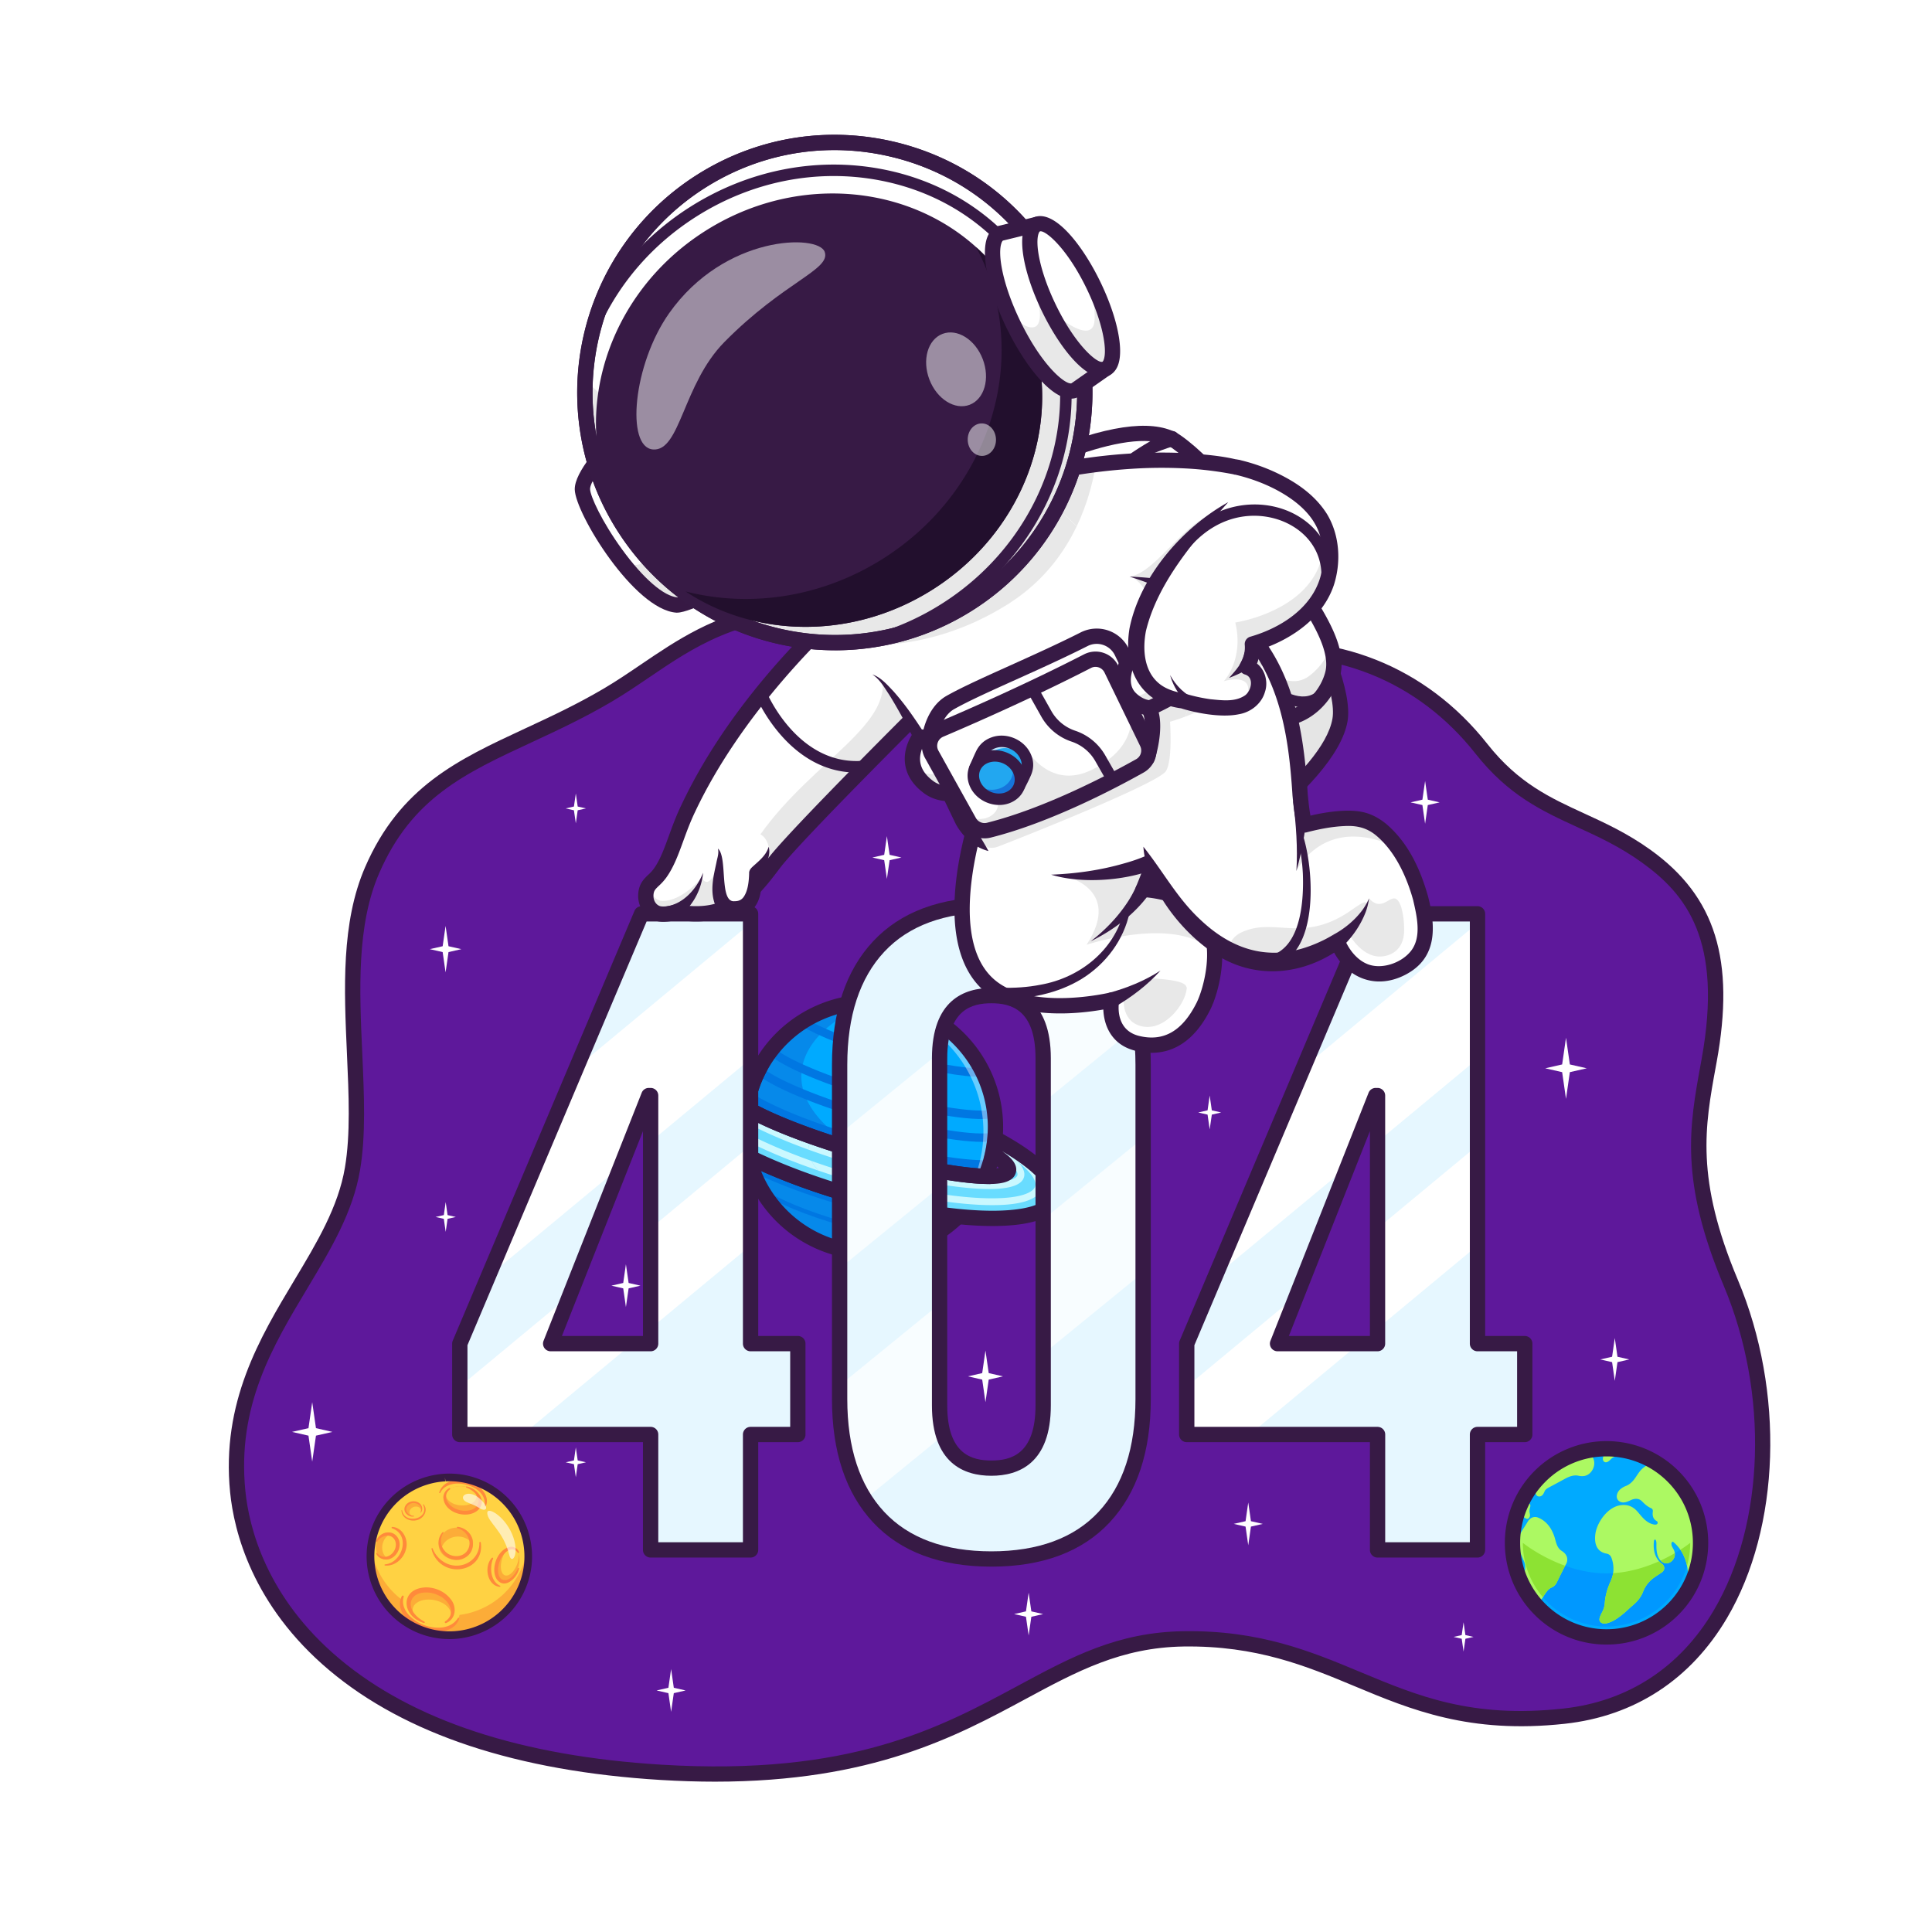 <svg id="Layer_1" data-name="Layer 1" xmlns="http://www.w3.org/2000/svg" xmlns:xlink="http://www.w3.org/1999/xlink" viewBox="0 0 4000 4000"><defs><style>.cls-1{mask:url(#mask);filter:url(#luminosity-noclip-3);}.cls-2,.cls-4{mix-blend-mode:multiply;}.cls-2,.cls-7{fill:url(#linear-gradient);}.cls-3{mask:url(#mask-2);filter:url(#luminosity-noclip-4);}.cls-4,.cls-9{fill:url(#linear-gradient-2);}.cls-5{fill:#5e189b;}.cls-6{mask:url(#mask-3);}.cls-7,.cls-9{opacity:0.3;}.cls-8{mask:url(#mask-4);}.cls-10{fill:#371a45;}.cls-11{fill:#0af;}.cls-12{fill:#0689ea;}.cls-13{fill:#0077e2;}.cls-14{fill:#69dcff;}.cls-15{fill:#ff9100;}.cls-16{fill:#caf8ff;}.cls-17{fill:#ffec90;}.cls-18{opacity:0.41;}.cls-19{fill:#fff;}.cls-20{fill:#e6f7ff;}.cls-21{opacity:0.7;}.cls-22{fill:#e8e8e8;}.cls-23{fill:#e5e5e5;}.cls-24{fill:#371944;}.cls-25{fill:#220f2d;}.cls-26{opacity:0.5;}.cls-27{fill:#22a7f0;}.cls-28{fill:#1675db;}.cls-29{fill:#0098ff;}.cls-30{fill:#acf962;}.cls-31{fill:#8de233;}.cls-32{fill:none;}.cls-33{fill:#ffd243;}.cls-34{fill:#fcac38;}.cls-35{fill:#ff8a3b;}.cls-36{opacity:0.6;}.cls-37{filter:url(#luminosity-noclip-2);}.cls-38{filter:url(#luminosity-noclip);}</style><filter id="luminosity-noclip" x="672.57" y="-10192" width="2817.57" height="32766" filterUnits="userSpaceOnUse" color-interpolation-filters="sRGB"><feFlood flood-color="#fff" result="bg"/><feBlend in="SourceGraphic" in2="bg"/></filter><mask id="mask" x="672.57" y="-10192" width="2817.57" height="32766" maskUnits="userSpaceOnUse"><g class="cls-38"/></mask><linearGradient id="linear-gradient" x1="2151.2" y1="1371.27" x2="1996.77" y2="3230.05" gradientUnits="userSpaceOnUse"><stop offset="0" stop-color="#fff"/><stop offset="1"/></linearGradient><filter id="luminosity-noclip-2" x="489.53" y="-10192" width="3051.59" height="32766" filterUnits="userSpaceOnUse" color-interpolation-filters="sRGB"><feFlood flood-color="#fff" result="bg"/><feBlend in="SourceGraphic" in2="bg"/></filter><mask id="mask-2" x="489.53" y="-10192" width="3051.59" height="32766" maskUnits="userSpaceOnUse"><g class="cls-37"/></mask><linearGradient id="linear-gradient-2" x1="1823.94" y1="1814.59" x2="2435.91" y2="4445.49" xlink:href="#linear-gradient"/><filter id="luminosity-noclip-3" x="672.57" y="1391.47" width="2817.57" height="1238.24" filterUnits="userSpaceOnUse" color-interpolation-filters="sRGB"><feFlood flood-color="#fff" result="bg"/><feBlend in="SourceGraphic" in2="bg"/></filter><mask id="mask-3" x="672.57" y="1391.47" width="2817.57" height="1238.24" maskUnits="userSpaceOnUse"><g class="cls-1"><path class="cls-2" d="M3490.14,1850.77c-248.14,37.9-632.25,127.54-980.52,338.13-573.8,347-728.87,467.69-859.77,435.92-129.14-31.34-54.64-237.65-243.41-203.34-133.11,24.21-403.1,160.49-733.87,151.6,26.65-49.6,48.2-99.59,57.23-153.27,5-29.44,7.21-61,7.86-93.95C1165.39,2249.94,1346.42,1841.2,1571,1786c289.78-71.19-21.73,373.62,371.68,149.92,292.26-166.13,634.62-412.21,925.77-544.48,80.37,37.25,147.18,93.53,198.54,158.65C3173.75,1685.41,3285,1684,3408.16,1772.53,3439.89,1795.33,3467.68,1820.65,3490.14,1850.77Z"/></g></mask><filter id="luminosity-noclip-4" x="489.53" y="2181.16" width="3051.59" height="1318.76" filterUnits="userSpaceOnUse" color-interpolation-filters="sRGB"><feFlood flood-color="#fff" result="bg"/><feBlend in="SourceGraphic" in2="bg"/></filter><mask id="mask-4" x="489.53" y="2181.16" width="3051.59" height="1318.76" maskUnits="userSpaceOnUse"><g class="cls-3"><path class="cls-4" d="M3538.49,2196.18c-15.83,86.63-31.31,164.07-13.31,270C2780,2565.88,2136.64,3273.55,1923.92,3313c-287.72,53.38-388.07-138.41-576.85-104.09-105.42,19.18-369.31,165.48-581.81,291-188-121.29-260.3-283.79-273.08-411.79a521.27,521.27,0,0,1-2.51-64.29c347.92,123.84,641.59-42.24,912-108.63,289.78-71.18,420.68,19.07,667.6-40.68,411.71-99.59,1114.62-596.75,1471.81-693.37Q3539.86,2188.59,3538.49,2196.18Z"/></g></mask></defs><path class="cls-5" d="M492.2,3088.13c21.93,219.74,219.18,541.26,876.7,581.29s748.36-271.27,1081.25-276.35,426.57,199.39,787.75,160.09c400.37-43.57,492-548.57,345.6-897-92.06-219.1-68.92-329-45-460,42.76-234.18-19.95-344.38-130.32-423.65-123.2-88.48-234.43-87.11-341.16-222.42S2786.85,1317.59,2563.87,1350s-80.16,123.64-470.48-9.44c-535.21-182.49-654.65-7.71-835.08,98.58-207.09,122-391.15,139.73-487.85,362.55-80,184.4-10.64,440-40.66,618.13C693.93,2632.61,462.18,2787.33,492.2,3088.13Z"/><g class="cls-6"><path class="cls-7" d="M3490.14,1850.77c-248.14,37.9-632.25,127.54-980.52,338.13-573.8,347-728.87,467.69-859.77,435.92-129.14-31.34-54.64-237.65-243.41-203.34-133.11,24.21-403.1,160.49-733.87,151.6,26.65-49.6,48.2-99.59,57.23-153.27,5-29.44,7.21-61,7.86-93.95C1165.39,2249.94,1346.42,1841.2,1571,1786c289.78-71.19-21.73,373.62,371.68,149.92,292.26-166.13,634.62-412.21,925.77-544.48,80.37,37.25,147.18,93.53,198.54,158.65C3173.75,1685.41,3285,1684,3408.16,1772.53,3439.89,1795.33,3467.68,1820.65,3490.14,1850.77Z"/></g><g class="cls-8"><path class="cls-9" d="M3538.49,2196.18c-15.83,86.63-31.31,164.07-13.31,270C2780,2565.88,2136.64,3273.55,1923.92,3313c-287.72,53.38-388.07-138.41-576.85-104.09-105.42,19.18-369.31,165.48-581.81,291-188-121.29-260.3-283.79-273.08-411.79a521.27,521.27,0,0,1-2.51-64.29c347.92,123.84,641.59-42.24,912-108.63,289.78-71.18,420.68,19.07,667.6-40.68,411.71-99.59,1114.62-596.75,1471.81-693.37Q3539.86,2188.59,3538.49,2196.18Z"/></g><path class="cls-10" d="M1480.44,3688.75q-53.46,0-112.51-3.53c-297.56-18.11-528.34-94.46-685.93-226.93-160.3-134.76-197.6-288.78-205.56-368.59-18.61-186.39,61.84-320.52,132.81-438.86,46.88-78.15,91.15-152,104.92-233.66,11.62-68.9,8-149.87,4.15-235.59-6-133.48-12.18-271.51,37.6-386.21,72.43-166.9,192.24-222.55,331-287,52.56-24.41,106.91-49.66,163.36-82.91,26-15.33,50.35-31.83,76.1-49.3,151.41-102.7,308-208.89,772.15-50.62,254.89,86.91,275.25,76.55,324.44,51.53,26.29-13.37,62.3-31.68,138.63-42.77,202.67-29.44,391.41,45.63,517.88,206,64,81.16,130.22,111.58,200.32,143.77,44.16,20.28,89.82,41.26,137.64,75.6,134.4,96.53,175.27,227.92,136.66,439.35l-1.6,8.71c-22.83,124.7-42.55,232.4,45.63,442.27,97.09,231.09,88.06,512.31-22.48,699.8-75.23,127.6-191.42,203.37-336,219.1-197.13,21.48-318.15-29-435.16-77.85-99.53-41.52-202.46-84.28-354.07-82.15-129.06,2-220.9,51.49-327.23,108.81C1980.29,3594.74,1805.94,3688.75,1480.44,3688.75ZM1697.83,1277.1c-169,0-262.3,63.31-353.67,125.29-25,17-50.91,34.53-77.81,50.38-57.77,34-112.84,59.61-166.09,84.34C961.91,1601.37,852.63,1652.13,785,1808c-46.87,108-40.85,242.3-35,372.19,3.92,87.46,7.62,170-4.55,242.27-14.77,87.58-60.54,163.89-109,244.68-71.79,119.71-146,243.48-128.46,419.44,7.49,75,42.71,219.94,194.44,347.49,152.26,128,376.82,201.87,667.45,219.56,390.44,23.75,575.21-75.87,738.25-163.77,110-59.3,205-110.52,341.8-112.61,158.06-2.48,264.24,41.82,366.76,84.6,118.53,49.45,230.46,96.16,419.52,75.59,134.25-14.61,242.18-85.05,312.13-203.69,105.71-179.31,114-449.15,20.57-671.46-91.83-218.57-71.33-330.57-47.58-460.24l1.59-8.7c45.25-247.77-32.85-342.49-124-407.94-45.34-32.56-89.59-52.89-132.38-72.54-73.66-33.84-143.23-65.79-212-152.94-119.27-151.22-297.3-222-488.42-194.25-71.18,10.34-103.14,26.6-128.83,39.66-57.63,29.32-81.5,41.44-349.05-49.79C1922.17,1298.9,1797,1277.1,1697.83,1277.1Z"/><path class="cls-11" d="M2050.94,2405a260.49,260.49,0,0,1-10.79,30.49c-54.24-1.25-148.68-18.7-253.72-48.72S1592,2321.6,1545.29,2294a259.64,259.64,0,0,1,7-31.59c.14-.5.28-1,.43-1.47q2-6.95,4.4-13.67A259.48,259.48,0,0,1,1570,2216.9c.19-.39.39-.79.6-1.18a256.11,256.11,0,0,1,25.57-40.43A259.49,259.49,0,0,1,2059.4,2305a256.59,256.59,0,0,1,.85,48.05c-.09,1.31-.2,2.61-.32,3.91a258.1,258.1,0,0,1-5.09,32.61q-1.34,6-3,12.1C2051.56,2402.75,2051.26,2403.85,2050.94,2405Z"/><path class="cls-12" d="M1983.42,2518.64a259.53,259.53,0,0,1-433.95-124c58.86,28.93,131.63,56.79,211.92,79.73S1918.16,2512.09,1983.42,2518.64Z"/><path class="cls-12" d="M2040.15,2435.43c-54.23-1.24-148.68-18.69-253.71-48.72S1592,2321.59,1545.28,2294a263.94,263.94,0,0,1,7-31.59l.42-1.47q2-6.94,4.41-13.66a261,261,0,0,1,12.9-30.38c.2-.39.4-.79.61-1.17a259.56,259.56,0,0,1,259.47-139.85c-88.43,5.45-251.17,119.79-124.54,250,76.36,78.52,299.85,98.9,337.47,102C2040.67,2434.9,2043,2428.73,2040.15,2435.43Z"/><path class="cls-13" d="M1761.39,2474.33c80.28,23,156.77,37.76,222,44.31a258.48,258.48,0,0,1-24,20.81c-51.24-3.85-126-18.35-207.64-41.68-78.17-22.35-146.74-48.25-192.39-71.32a259.45,259.45,0,0,1-9.94-31.85C1608.33,2423.53,1681.1,2451.39,1761.39,2474.33Z"/><path class="cls-13" d="M2051.85,2401.65c-.29,1.1-.59,2.2-.91,3.3a260.49,260.49,0,0,1-10.79,30.49c-54.24-1.25-148.68-18.7-253.72-48.72S1592,2321.6,1545.29,2294a259.64,259.64,0,0,1,7-31.59c.14-.5.28-1,.43-1.47,42.3,28.51,132.3,65.43,239.38,96C1903.35,2388.79,2002.61,2405.06,2051.85,2401.65Z"/><path class="cls-13" d="M1590.17,2181.65l12-12.73c25.78,24.25,115.29,61.63,217.68,90.89,122.15,34.92,211.64,45,236.91,36.85l5.34,16.64c-33.43,10.74-132.72-4-247.05-36.68C1708.56,2246.19,1618.2,2208,1590.17,2181.65Z"/><path class="cls-13" d="M1657.08,2122.73l9.22-14.85c34.14,21.2,102,47.71,177.17,69.19,78.73,22.5,152,35.85,191.3,34.84l.45,17.47c-40.92,1.06-116.23-12.54-196.55-35.5C1762.08,2172,1692.5,2144.73,1657.08,2122.73Z"/><path class="cls-13" d="M1564.89,2222.36l11.37-13.28c30.82,26.38,123.57,64.69,230.81,95.34,112.48,32.16,215.75,48.65,251.13,40.11l4.11,17c-38.62,9.31-143.13-6.88-260-40.3C1691.12,2289.47,1598,2250.66,1564.89,2222.36Z"/><path class="cls-13" d="M1575.19,2468.21l2.57-3.52,1-4.28.89.2.74.54c28.39,20.76,93.38,47.5,165.58,68.14,72.6,20.75,139.94,32.13,175.77,29.71l.59,8.72c-36.76,2.49-105.26-9-178.76-30C1669.3,2516.47,1604.8,2489.85,1575.19,2468.21Z"/><path class="cls-10" d="M1801.33,2608.79a275,275,0,0,1-267.26-210.46l-8-32.86,30.36,14.93c60.14,29.55,132.51,56.77,209.28,78.71s152.59,37.08,219.26,43.77l33.65,3.38-24.13,23.68A276,276,0,0,1,1801.33,2608.79ZM1575.6,2424.33a243.5,243.5,0,0,0,369.94,105.73c-59.11-8.11-123.53-21.93-188.51-40.5S1630.07,2448.68,1575.6,2424.33Z"/><path class="cls-14" d="M2182.31,2480.71c-10.44,36.53-88.66,49-198.89,37.93-65.26-6.55-141.75-21.36-222-44.31s-153.06-50.8-211.92-79.73c-99.43-48.85-159.24-100.77-148.8-137.3,9.49-33.18,74.85-46.5,169.31-40.4a259.48,259.48,0,0,0-12.91,30.37c-27.14-.48-43.84,3.23-46.24,11.62-2.44,8.54,10.29,20.82,34.46,35.11,46.7,27.6,136.11,62.7,241.14,92.72s199.48,47.47,253.72,48.72c28.06.64,45.36-3.06,47.8-11.6,2.39-8.37-9.83-20.36-33.11-34.29a258.1,258.1,0,0,0,5.09-32.61C2143.35,2401.69,2191.79,2447.54,2182.31,2480.71Z"/><path class="cls-14" d="M1558.59,2243c-.51,1.41-1,2.82-1.52,4.25-27.14-.5-43.85,3.2-46.24,11.59-2.45,8.56,10.3,20.84,34.46,35.12,31,18.3,80.76,39.92,141.44,61.16a37.83,37.83,0,0,0-9.56,11.2c-23.22-8.43-45.25-17.17-65.66-26-88.74-38.5-125.12-70.13-121.38-83.24C1492.31,2249.44,1511.48,2241.8,1558.59,2243Z"/><path class="cls-15" d="M1561.54,2229l-.12,3.54c-23.81-1.14-43.35-.66-59.12,1C1516.33,2229.64,1536,2228.16,1561.54,2229Z"/><path class="cls-15" d="M1561.31,2236.05l.11-3.52c.42,0,.87,0,1.32.07Z"/><path class="cls-14" d="M1502.3,2233.51c-14.65,4-23.14,10.54-25.77,19.71-2.54,8.94,1.3,18.46,9.58,28.17,21.61,25.32,73.39,51.82,119.76,71.92,21,9.11,43.66,18.07,67.54,26.75-.26,7.35,2,15.2,6.48,23.46-35.44-12.65-68.74-26.18-98.84-40.15-107.28-49.82-139.32-88.49-134.19-106.47C1449.71,2246.92,1466.21,2237.22,1502.3,2233.51Z"/><path class="cls-14" d="M1756.45,2472.91c-78.34-22.65-149.32-50-207-78.31-99.42-48.85-159.24-100.78-148.79-137.32,9.48-33.16,74.85-46.47,169.31-40.38q-2.18,4.33-4.19,8.79l.38-7.1c-55.28-3-123.24.53-132.9,34.42-3.75,13.11,2.11,26.93,13.79,40.61,27.49,32.19,87,63.55,128,82.58,36,16.71,76.44,32.76,119.53,47.47C1708.87,2439.39,1729.89,2456.06,1756.45,2472.91Z"/><path class="cls-16" d="M1673.41,2380.06c-23.88-8.68-46.56-17.64-67.54-26.75-46.37-20.1-98.15-46.6-119.76-71.92-8.28-9.71-12.12-19.23-9.58-28.17,2.63-9.17,11.12-15.74,25.77-19.71,15.77-1.64,35.31-2.12,59.12-1l-.11,3.52c-.93,2.32-1.83,4.64-2.72,7-47.11-1.24-66.28,6.4-68.46,14.06-3.74,13.11,32.64,44.74,121.38,83.24,20.41,8.85,42.44,17.59,65.66,26a30.12,30.12,0,0,0-2.61,6.31A30.46,30.46,0,0,0,1673.41,2380.06Z"/><path class="cls-17" d="M1561.42,2232.53c-23.81-1.14-43.35-.66-59.12,1,14-3.87,33.72-5.35,59.24-4.52Z"/><path class="cls-17" d="M1561.31,2236.05l-.23,7.06c-.83,0-1.67-.06-2.49-.07C1559.48,2240.69,1560.38,2238.37,1561.31,2236.05Z"/><path class="cls-16" d="M1957.37,2453.8c-54.1-8.07-115.92-21.79-178.76-39.76-36.54-10.45-72-21.91-105.2-34a30.46,30.46,0,0,1,1.15-7.39,30.12,30.12,0,0,1,2.61-6.31c33.14,12.11,68.71,23.62,105.33,34.09,62.26,17.78,123.46,31.39,176.94,39.34,95.69,14.2,143.29,6.56,147-6.51,2.23-7.83-10.47-24.88-52.85-49.35l5.32-9.21,1.77-3.06c22.21,12.83,38.18,24.53,48.07,35.24,10.2,11.08,13.9,21.11,11.3,30.26C2110.84,2469.49,2026.49,2464.05,1957.37,2453.8Z"/><path class="cls-16" d="M1694.62,2423.67c-43.09-14.71-83.57-30.76-119.53-47.47-41-19-100.54-50.39-128-82.58-11.68-13.68-17.54-27.5-13.79-40.61,9.66-33.89,77.62-37.42,132.9-34.42l-.38,7.1c-1.06,2.3-2.08,4.59-3,6.91-.45,0-.9-.07-1.32-.07l.12-3.54c-25.52-.83-45.21.65-59.24,4.52-36.09,3.71-52.59,13.41-55.44,23.39-5.13,18,26.91,56.65,134.19,106.47,30.1,14,63.4,27.5,98.84,40.15A105.93,105.93,0,0,0,1694.62,2423.67Z"/><path class="cls-14" d="M1561.54,2229l-.12,3.54c-23.81-1.14-43.35-.66-59.12,1C1516.33,2229.64,1536,2228.16,1561.54,2229Z"/><path class="cls-17" d="M1565.79,2225.69l-.39,7c-.9,0-1.79-.09-2.66-.12C1563.71,2230.28,1564.73,2228,1565.79,2225.69Z"/><path class="cls-16" d="M1971.39,2489.48c-61.4-7.51-131.32-22.19-202.21-42.46-25.47-7.26-50.42-15.09-74.56-23.35a105.93,105.93,0,0,1-14.73-20.15c29.79,10.67,61.1,20.71,93.2,29.9,70.17,20.07,139.34,34.59,200,42,117.42,14.39,165.06-1.51,170.21-19.47,2.84-10-6-26.89-34.54-49.07-12.57-9.76-29-20.53-49.84-32.18l-3.49-1.94,6.82-12.39c48.52,26.65,104.33,65.58,94.66,99.45C2144.35,2503.87,2035.3,2497.31,1971.39,2489.48Z"/><path class="cls-10" d="M2055,2538.33c-26.19,0-51.9-1.8-73.2-3.94-68.52-6.88-146.25-22.38-224.8-44.83s-152.75-50.38-214.55-80.75c-66-32.43-174.2-95.82-157-155.87,14.81-51.79,109.09-56.8,185.57-51.84l23.87,1.54L1584.14,2224a243.76,243.76,0,0,0-12.12,28.52l-3.79,10.79-11.44-.2c-12.94-.25-21,.59-25.94,1.49,3.82,3.51,10.59,8.73,22.51,15.77,47,27.78,138,62.7,237.43,91.12s195.14,46.86,249.73,48.12c13.81.31,22.32-.53,27.41-1.48-3.69-3.37-10.11-8.34-21.23-15l-9.81-5.87,2.48-11.15a244.22,244.22,0,0,0,4.78-30.62l2.18-23.83,21.1,11.32c67.53,36.22,144.92,90.28,130.12,142.07h0C2185.38,2527.64,2118.82,2538.33,2055,2538.33Zm-527-307c-71.14,0-107.55,14.2-112.16,30.34-6,21,35.43,67.09,140.55,118.75,60.14,29.55,132.51,56.77,209.28,78.71s152.59,37.08,219.26,43.77c116.55,11.71,176.08-5.54,182.08-26.52,4.93-17.28-22.26-52-92.61-93.13,18,12.15,33.75,27.35,28.71,45-6.17,21.6-37.14,23.69-63.39,23.08-58-1.33-154.31-19.77-257.72-49.33s-194.93-64.81-244.85-94.31c-22.62-13.38-47.8-31.51-41.63-53.09,5-17.63,26.47-22.21,48.18-23Q1535.65,2231.31,1528.07,2231.31Zm654.24,249.4h0Z"/><g class="cls-18"><path class="cls-19" d="M2039.62,2436.16q-9.46-.21-20.51-1.09,3.84-10.16,6.89-20.78c.31-1.1.61-2.2.91-3.3q1.66-6,3-12.1a260.09,260.09,0,0,0,5.1-32.6c.12-1.31.22-2.61.31-3.91a255,255,0,0,0-.85-48.06,259.45,259.45,0,0,0-331.7-219.91,259.29,259.29,0,0,1,357,259.34c-.08,1.31-.2,2.61-.32,3.92a257.79,257.79,0,0,1-5.09,32.59q-1.35,6.07-3,12.1c-.29,1.11-.59,2.21-.92,3.31A259.31,259.31,0,0,1,2039.62,2436.16Z"/></g><path class="cls-10" d="M2050.53,2451.52l-10.75-.25c-58-1.33-154.3-19.77-257.71-49.33s-194.93-64.81-244.85-94.31l-9.24-5.46,1.65-10.6a277.67,277.67,0,0,1,7.37-33.51c1.55-5.42,3.28-10.82,5.12-16.06a279.24,279.24,0,0,1,13.69-32.2c59.25-117.82,194.42-177,321.41-140.69s210.47,157.95,198.5,289.27a277.16,277.16,0,0,1-5.41,34.6c-1.2,5.42-2.59,10.92-4.14,16.32h0a276.64,276.64,0,0,1-11.43,32.34Zm-487.68-165.76c49.13,26.81,134.83,59.12,227.94,85.73s182.93,44.48,238.8,47.68c2.27-6.09,4.32-12.3,6.11-18.57,1.37-4.78,2.6-9.65,3.66-14.46a243.3,243.3,0,0,0,4.79-30.64c10.59-116.18-63.28-223.83-175.65-255.94s-232,20.22-284.36,124.45a242.9,242.9,0,0,0-12.12,28.51c-1.64,4.65-3.17,9.44-4.54,14.24C1565.69,2273,1564.14,2279.38,1562.85,2285.76ZM2050.94,2405h0Z"/><path class="cls-20" d="M1554,2781.86V1892H1328.26l-134.65,318.48-182.77,432.23L952,2781.86V2970h395.08v238.92H1554V2970h97.86V2781.86Zm-206.92,0h-207l39.45-99.76,105.66-267,58.1-146.88h3.76Z"/><polygon class="cls-19" points="1553.99 1911.5 1553.99 2192.17 1347.07 2363.81 1347.07 2268.24 1343.31 2268.24 1285.21 2415.13 1010.84 2642.69 1193.61 2210.47 1553.99 1911.5"/><polygon class="cls-19" points="1140.1 2781.86 1309.17 2781.86 1082.36 2969.97 951.99 2969.97 951.99 2870.88 1179.55 2682.09 1140.1 2781.86"/><polygon class="cls-19" points="1553.99 2371.53 1553.99 2578.77 1347.07 2750.41 1347.07 2543.17 1553.99 2371.53"/><path class="cls-20" d="M2360,2119.42q-16.52-98-74.21-159.72a243.87,243.87,0,0,0-34.22-30.38q-76.33-56.13-199-56.15-152.37,0-233.3,86.53t-80.86,244.59v692.33q0,126.9,52.19,207.72a259.41,259.41,0,0,0,28.67,36.83q80.91,86.55,233.3,86.53t233.27-86.53q80.89-86.49,80.9-244.55V2204.29A506.35,506.35,0,0,0,2360,2119.42ZM2159.8,2909.77q0,129.8-107.25,129.82-77.64,0-99.08-68.08-8.15-25.89-8.16-61.74V2191.1c0-4.2.08-8.32.28-12.28q4.92-117.5,107-117.5a138.5,138.5,0,0,1,32.72,3.6q74.49,18,74.53,126.18Z"/><g class="cls-21"><path class="cls-19" d="M1738.39,2347.77l207.2-168.95c-.2,4-.28,8.08-.28,12.28v266.45l-206.92,168.71Z"/></g><g class="cls-21"><path class="cls-19" d="M2159.8,2282.66V2191.1q0-108.24-74.53-126.18l166.33-135.6a243.87,243.87,0,0,1,34.22,30.38q57.67,61.72,74.21,159.72Z"/></g><g class="cls-21"><path class="cls-19" d="M1945.31,2909.77q0,35.82,8.16,61.74l-162.89,132.83q-52.21-80.79-52.19-207.72v-28.19l206.92-168.71Z"/></g><g class="cls-21"><polygon class="cls-19" points="2366.72 2356.16 2366.72 2634.61 2159.8 2803.32 2159.8 2524.83 2366.72 2356.16"/></g><path class="cls-10" d="M1554,3224.75h-207a15.84,15.84,0,0,1-15.84-15.84V2985.82H952A15.84,15.84,0,0,1,936.14,2970V2781.85a15.7,15.7,0,0,1,1.25-6.16l376.26-889.87a15.85,15.85,0,0,1,14.6-9.67H1554a15.84,15.84,0,0,1,15.84,15.83v874h82a15.84,15.84,0,0,1,15.84,15.83V2970a15.84,15.84,0,0,1-15.84,15.84h-82v223.09A15.84,15.84,0,0,1,1554,3224.75Zm-191.1-31.67h175.25V2970a15.84,15.84,0,0,1,15.85-15.83h82V2797.69h-82a15.85,15.85,0,0,1-15.85-15.84v-874h-199.4L967.83,2785.06v169.09h379.23a15.84,15.84,0,0,1,15.85,15.83Zm-15.85-395.39H1140.12a15.83,15.83,0,0,1-14.74-21.66l203.18-513.6a15.84,15.84,0,0,1,14.74-10h3.76a15.85,15.85,0,0,1,15.85,15.84v513.6A15.85,15.85,0,0,1,1347.06,2797.69ZM1163.42,2766h167.8V2341.86Z"/><path class="cls-20" d="M3059,2781.86V1892H2833.29l-134.65,318.48-182.77,432.23L2457,2781.86V2970H2852.1v238.92H3059V2970h97.86V2781.86Zm-206.92,0h-207l39.45-99.76,105.66-267,58.1-146.88h3.76Z"/><polygon class="cls-19" points="3059.02 1911.5 3059.02 2192.17 2852.1 2363.81 2852.1 2268.24 2848.34 2268.24 2790.24 2415.13 2515.87 2642.69 2698.64 2210.47 3059.02 1911.5"/><polygon class="cls-19" points="2645.13 2781.86 2814.2 2781.86 2587.39 2969.97 2457.02 2969.97 2457.02 2870.88 2684.58 2682.09 2645.13 2781.86"/><polygon class="cls-19" points="3059.02 2371.53 3059.02 2578.77 2852.1 2750.41 2852.1 2543.17 3059.02 2371.53"/><path class="cls-10" d="M3059,3224.75H2852.09a15.84,15.84,0,0,1-15.84-15.84V2985.82H2457a15.84,15.84,0,0,1-15.85-15.84V2781.85a15.7,15.7,0,0,1,1.25-6.16l376.26-889.87a15.85,15.85,0,0,1,14.6-9.67H3059a15.84,15.84,0,0,1,15.84,15.83v874h82a15.84,15.84,0,0,1,15.85,15.83V2970a15.84,15.84,0,0,1-15.85,15.84h-82v223.09A15.84,15.84,0,0,1,3059,3224.75Zm-191.1-31.67h175.25V2970a15.84,15.84,0,0,1,15.85-15.83h82V2797.69h-82a15.85,15.85,0,0,1-15.85-15.84v-874H2843.78l-370.92,877.24v169.09h379.23a15.84,15.84,0,0,1,15.85,15.83Zm-15.85-395.39h-207a15.83,15.83,0,0,1-14.73-21.66l203.18-513.6a15.85,15.85,0,0,1,14.74-10h3.76a15.85,15.85,0,0,1,15.85,15.84v513.6A15.85,15.85,0,0,1,2852.09,2797.69ZM2668.45,2766h167.8V2341.87Z"/><path class="cls-10" d="M2052.55,3243.56c-105.71,0-188.09-30.81-244.86-91.56h0c-56.51-60.42-85.17-146.35-85.17-255.39V2204.28c0-109,28.65-194.92,85.16-255.38,56.8-60.76,139.19-91.56,244.87-91.56s188,30.8,244.86,91.56c56.51,60.48,85.16,146.41,85.16,255.38v692.33c0,109-28.65,194.93-85.16,255.38C2240.62,3212.75,2158.23,3243.56,2052.55,3243.56Zm0-1354.55c-96.55,0-171.15,27.42-221.71,81.51-50.84,54.4-76.63,133-76.63,233.76v692.33c0,100.75,25.78,179.4,76.63,233.76h0c50.53,54.08,125.12,81.51,221.7,81.51s171.14-27.43,221.7-81.52c50.85-54.39,76.63-133,76.63-233.76V2204.28c0-100.69-25.78-179.34-76.63-233.76C2223.67,1916.43,2149.08,1889,2052.55,1889Zm0,1166.41c-56.15,0-123.08-25.26-123.08-145.64V2191.11c0-120.37,66.93-145.64,123.08-145.64s123.08,25.27,123.08,145.64v718.67C2175.63,3030.16,2108.7,3055.42,2052.55,3055.42Zm0-978.28c-39.24,0-91.39,11.82-91.39,114v718.67c0,102.16,52.15,114,91.39,114s91.39-11.81,91.39-114V2191.11C2143.94,2089,2091.78,2077.14,2052.55,2077.14Z"/><path class="cls-19" d="M1936.6,1441s-289.12,286.68-334.26,346.46c-39,51.71-79.29,104.52-160.79,104.52-23.59,0-24.7-3-38-5-11,4.51-28.12,7-38.52,5-16.37-3.09-29.38-19.66-27.85-40.54,1.63-22.31,16.47-25.7,29.32-43.58,24.31-33.84,33.56-82.63,58.31-133.85,93.77-198.94,266.47-380,402.61-487.36"/><path class="cls-19" d="M1936.58,1441s-289.09,286.69-334.24,346.48c-39,51.7-79.3,104.51-160.79,104.51-23.6,0-24.7-3-38-5-11.06,4.5-28.1,7-38.51,5-16.36-3.09-29.4-19.68-27.87-40.53,1.64-22.35,16.47-25.7,29.32-43.58,24.32-33.86,33.55-82.67,58.33-133.87,61.09-129.6,155.68-251.62,251.85-350.6,51.43-53,103.29-99.36,150.76-136.77l183,55.63Z"/><path class="cls-19" d="M2010.51,1242.27,1936.58,1441s-2.63,2.59-7.4,7.36c-45.45,45.18-286,285-326.84,339.12-39,51.7-79.3,104.51-160.79,104.51-23.6,0-24.7-3-38-5-11.06,4.5-28.1,7-38.51,5-16.36-3.09-29.4-19.68-27.87-40.53.61-8,2.89-13.65,6.21-18.34,5.87-8.32,14.87-13.81,23.11-25.24,24.32-33.86,33.55-82.67,58.33-133.87,61.09-129.6,155.68-251.62,251.85-350.6,51.43-53,103.29-99.36,150.76-136.77Z"/><path class="cls-22" d="M1929.18,1448.36c-45.45,45.18-286,285-326.84,339.12-39,51.7-79.3,104.51-160.79,104.51-23.6,0-24.7-3-38-5-11.06,4.5-28.1,7-38.51,5-16.36-3.09-29.4-19.68-27.87-40.53.61-8,2.89-13.65,6.21-18.34,3.2,13.72,10.68,31.41,27.8,32,41.29,1.26,81.71-47.93,81.71-47.93s16.47,37.14,38.2-42.4c8.66-31.76,32.18,24.48,83.24-47.35,109.43-154,283-229.77,249.32-335.92C1881.26,1384.57,1912.71,1410.84,1929.18,1448.36Z"/><path class="cls-22" d="M1888.2,1328.25c-89.91,15.86-165.83,5.61-211.5-4.84,51.43-53,103.29-99.36,150.76-136.77l245.2-26.64Z"/><path class="cls-22" d="M2268.91,961.72c-6.67,39.46-18.64,83.88-39.61,127.81L2124.14,989.29S2183.39,972.55,2268.91,961.72Z"/><path class="cls-22" d="M2257.82,1012.28c-22.65,83-71.11,176.19-172.65,239.6-85.22,53.23-168.45,75.46-239.87,82.17l195-310.26Z"/><path class="cls-10" d="M1373.46,1908.51a61.37,61.37,0,0,1-11.35-1c-25.24-4.77-42.74-29.38-40.7-57.26,1.52-20.75,11.81-30.59,20.89-39.26a86.44,86.44,0,0,0,11.35-12.39c12.93-18,21.42-41.29,31.25-68.27,7-19.31,15-41.21,25.67-63.24,119.57-253.7,341.8-441.41,407.06-492.9a15.84,15.84,0,1,1,19.64,24.86c-131.66,103.86-305.37,285-398.09,481.67-10,20.74-17.38,40.93-24.5,60.45-10.19,28-19.81,54.37-35.28,75.89a116.31,116.31,0,0,1-15.2,16.82c-7.46,7.13-10.56,10.09-11.19,18.69-1,13.44,7,22.31,15,23.82,7,1.31,21.07-.65,29.6-4.12a15.72,15.72,0,0,1,8.39-1c4.91.75,8.39,1.61,11.46,2.37,5.54,1.38,9.92,2.47,24.1,2.47,74,0,110-47.71,148.14-98.23,45.3-60,323.91-336.42,335.74-348.16a15.84,15.84,0,0,1,22.33,22.48c-2.88,2.86-288.83,286.56-332.77,344.76-39.23,51.94-83.68,110.82-173.44,110.82-18.06,0-25-1.73-31.74-3.4-1.58-.39-3.1-.77-4.8-1.12A105.35,105.35,0,0,1,1373.46,1908.51Z"/><path class="cls-10" d="M1773,1599.44c-141.78,0-207.32-156.14-208-157.79a11.88,11.88,0,0,1,22-9h0c.64,1.57,65.7,155.78,203.27,142.17a11.88,11.88,0,1,1,2.34,23.64Q1782.63,1599.45,1773,1599.44Z"/><path class="cls-19" d="M1486.45,1757c14,17.69-19.92,119.23,29.65,124.36,41.2,4.26,49.56-38.49,46.29-74,.1-5.44,29.12-27.14,29.12-54.28,0,0-3.31-18.53-17.15-25.61C1519.91,1699.53,1486.45,1757,1486.45,1757Z"/><path class="cls-10" d="M1486.45,1757c20.57,17.69,1.91,112.11,34.28,108.85,7.78,0,14-2,18.88-8.78,8.92-12.64,10.93-32.4,11.39-48.7a13,13,0,0,1,1.09-6.14c1.56-3.5,4-5.87,6.49-8.19,5.43-4.92,11.89-10.4,16.89-15.56,6.85-7.09,13-14.93,16-25.44a38.3,38.3,0,0,1,.66,16.71c-2.12,13.92-10,26.32-17.52,37.79-.7,1.27-1.7,2.51-1.87,3.54.14-.16,0,.07.38-.56a8.5,8.5,0,0,0,.61-4.24,125.09,125.09,0,0,1,2,32.91c-1.38,18.88-8.47,39-25.44,50.15-25.44,16.5-64.21,7.88-72.07-23.34-7.54-26.93-.52-54,5-79.89,1.71-9.64,5.74-19.32,3.14-29.11Z"/><path class="cls-19" d="M2034.93,1658.31s-107.45,286.2,17.62,385.29c84.21,66.73,248.8,26.88,248.8,26.88s-13.18,73.53,53.55,89.73c44.38,10.78,97.44,1.2,136.63-76.89,17.63-35.14,44.48-137.9-4.45-194.19-39-44.83-120.35-47.61-120.35-47.61s43.77-103,43.77-151.56"/><path class="cls-19" d="M2514.88,1973.39c.76,44.54-12.92,89.11-23.37,109.93-39.16,78.09-92.24,87.66-136.62,76.9-66.72-16.2-53.53-89.75-53.53-89.75s-164.6,39.84-248.83-26.88c-125.06-99.1-17.61-385.29-17.61-385.29l246.65,20.78,128.91,10.86c0,48.62-43.77,151.57-43.77,151.57s81.41,2.78,120.38,47.62C2507,1912.08,2514.39,1942.74,2514.88,1973.39Z"/><path class="cls-22" d="M2326.79,2063.05s-7.13,48.59,33.38,60.82c48.95,14.78,94.09-44.33,96.85-77.21,1.36-16.21-41.62-18.73-74.05-21.58C2373.32,2024.23,2326.79,2063.05,2326.79,2063.05Z"/><path class="cls-22" d="M2514.88,1973.39c-73.82-80.49-261.64-18.53-265.22-17.35,78.09-120.06-52-144.35-52-144.35l60.66-80.57,23.26-52,128.91,10.86c0,48.62-43.77,151.57-43.77,151.57s81.41,2.78,120.38,47.62C2507,1912.08,2514.39,1942.74,2514.88,1973.39Z"/><path class="cls-10" d="M2384.25,2179.72a140.33,140.33,0,0,1-33.09-4.12c-50.88-12.35-65.62-53.69-66.84-85.51-48.54,8.62-169.9,22.76-241.62-34.08-132.58-105.06-27.16-391.14-22.6-403.27a15.84,15.84,0,0,1,29.67,11.12c-1,2.76-101.94,276.56,12.62,367.34,77.26,61.21,233.66,24.27,235.23,23.89a15.85,15.85,0,0,1,19.33,18.19c-1,6-8.64,59.32,41.69,71.55,50.55,12.27,89.39-10.17,118.72-68.61,14.79-29.47,41.74-126.11-2.24-176.71-33.89-39-108.21-42.14-108.95-42.16a15.85,15.85,0,0,1-14-22c11.83-27.82,42.52-108.17,42.52-145.37a15.85,15.85,0,0,1,31.69,0c0,38.22-24,104.76-37,137.92,29,4.2,79.65,16.29,109.69,50.86,53.54,61.6,27,171.16,6.65,211.68C2470.55,2160.44,2424.4,2179.72,2384.25,2179.72Z"/><path class="cls-10" d="M2258.31,1948.79c30.08-23.15,56.91-51.17,77.47-82.92a230.72,230.72,0,0,0,17.12-32.07l27.66,15.44c-31,43.57-74.76,76.24-122.25,99.55Z"/><path class="cls-10" d="M2402.61,2009.49c-27.05,30.35-60.09,55-95.15,75.61l-12.21-29.23c37.66-10.21,74.53-25,107.36-46.38Z"/><path class="cls-19" d="M2011.18,1026.39l41.21,77.1,21,39.29,361.92,677.37s44.78-27.3,101.89-68.73c11.18-8.11,22.83-16.75,34.7-25.83,88.52-67.65,189.66-159.8,202.49-235.32,19.16-112.93-192.22-472-338.06-575.19-66.83-47.34-218.84,9.56-321.78,57.9-11.52,5.38-22.42,10.68-32.5,15.73C2039.47,1009.89,2011.18,1026.39,2011.18,1026.39Z"/><path class="cls-23" d="M2052.39,1103.49l21,39.29,287.37,537.84,74.55,139.53,2.7-1.67c.5-.33,1.1-.7,1.73-1.08s1.06-.68,1.63-1,.86-.54,1.3-.79c.16-.12.37-.22.53-.34.8-.5,1.7-1.06,2.62-1.67a4.58,4.58,0,0,0,.64-.39c.76-.49,1.55-1,2.42-1.53,1.16-.73,2.35-1.51,3.6-2.32.89-.59,1.86-1.18,2.81-1.81l3-1.94c1.29-.83,2.63-1.73,4-2.6,2.79-1.85,5.76-3.78,8.87-5.86,2.77-1.79,5.66-3.72,8.66-5.75,3.47-2.33,7.11-4.75,10.86-7.31,13.87-9.43,29.63-20.41,46.48-32.63,3.28-2.38,6.61-4.82,10-7.28,2.34-1.71,4.73-3.5,7.12-5.28,5.78-4.29,11.69-8.74,17.61-13.27,88.55-67.66,189.66-159.8,202.45-235.31,15.81-93-124.7-352.86-256.29-499.37,94.88,139.72,171.75,304.51,159.83,374.6-5.88,34.66-92.94-38.94-119.44-86.09-68.34-121.61-220.3-223.27-385.39-248.61C2168.74,1030.15,2109.3,1077,2052.39,1103.49Z"/><path class="cls-10" d="M2429.19,1842.41l-439.17-822,13.18-7.69c3.3-1.92,81.91-47.58,175-84.79,128.8-51.48,218.73-60.17,267.29-25.8,152.15,107.71,364.66,472.13,344.51,590.79-24.26,142.89-333.32,332.75-346.46,340.76Zm-396.77-809.9,408.81,765.19c61-39,298.38-197.4,317.51-310.07,8.14-48-33.15-158.08-105.19-280.58C2579.71,1081.5,2493,974.57,2427.15,928,2351,874,2128,978.91,2032.42,1032.51Z"/><path class="cls-19" d="M2649.19,1181.35c-29.2-3.7-154.8,74.91-154.8,74.91a36.06,36.06,0,0,0-11.8,42.53c22.78,55.68,82,181.4,155,188.89,60.6,6.22,109-43.37,121.65-92.36,9.87-38.22-11.66-84.66-37.4-128.43C2694,1219.45,2672,1184.24,2649.19,1181.35Z"/><path class="cls-19" d="M2721.85,1266.89c13.3,22.56,25.42,45.86,32.68,68.36,6.9,21.12,9.49,41.56,4.7,60.07-12.65,49-61,98.58-121.64,92.35-57.25-5.87-106.08-84.55-135.43-145a.11.11,0,0,0,0-.08c-8.05-16.58-14.62-31.82-19.52-43.78a36,36,0,0,1,11.8-42.52s125.6-78.64,154.82-74.92C2672,1184.25,2694,1219.45,2721.85,1266.89Z"/><path class="cls-23" d="M2754.53,1335.25c6.9,21.12,9.49,41.56,4.7,60.07-12.65,49-61,98.58-121.64,92.35-57.25-5.87-106.08-84.55-135.43-145,1.73,2.16,44.88,57,61,40.57,12.72-12.92,2.45-48.77,1.86-50.9,2.77,3.6,87.11,112.58,146.18,66.73C2737.77,1378.44,2749.93,1355.86,2754.53,1335.25Z"/><path class="cls-10" d="M2647.8,1504a115.24,115.24,0,0,1-11.82-.6c-78.81-8.09-139.12-127.94-168.05-198.65a51.89,51.89,0,0,1,17-61.2l1.08-.75c39.2-24.54,133.86-81.15,165.2-77.2h0c29.74,3.77,51.69,37.74,84.32,93.22,25.89,44,50.78,95.15,39.08,140.42C2760.79,1452.65,2710.47,1504,2647.8,1504Zm-144.37-234.75a20.24,20.24,0,0,0-6.17,23.51c44,107.56,97.08,174.52,141.95,179.13,51.17,5.2,93.38-36.84,104.68-80.57,8.87-34.3-14.43-80.25-35.71-116.45-18.79-32-44.52-75.71-61-77.84-.23,0-.49,0-.76,0C2630,1197,2560.05,1233.91,2503.43,1269.29Zm143.81-72.22h0Zm0,0"/><path class="cls-10" d="M2745.72,1451.88c-20.88,18-51.78,16.59-75.18,6.5-43.26-19.06-70.06-57.85-92.42-96.65-10.52-19.14-21.12-38.8-26.27-60.12,7.42,20.45,19.94,38.54,32.39,56.2,12.83,17.49,26.17,34.47,41.77,48.77,24.83,23.42,70.62,50.67,100.35,25.11,13.8-14.8,34.75,6.94,19.36,20.19Z"/><path class="cls-10" d="M2234.71,1021.48c57.95-48,116.3-96.06,185.31-127.94,21-8,31.88,23.27,10.33,30-69.58,21-133.8,60.1-195.64,98Z"/><path class="cls-19" d="M1806.16,1396.37c39.66,15.6,131.25,182.05,184.93,299.16,86.74,168.87,355.55,121.63,423.72,72.41,279.36-112.23,249.73-317.68,167.42-447.87-119.56-189.08-311.37-308.48-311.37-308.48l-230.57,12.2Z"/><path class="cls-19" d="M2414.79,1768c-57.69,41.6-259,81.83-372.13-9a193.7,193.7,0,0,1-51.59-63.37c-15.52-33.94-34.28-72-54-109.36-48.39-91.54-102.76-178.74-130.94-189.84l234.15-372.56,230.57-12.2s132.57,82.51,246,219a856.79,856.79,0,0,1,65.39,89.46,409.12,409.12,0,0,1,30.42,57.84C2666.82,1505.25,2655.54,1671.22,2414.79,1768Z"/><path class="cls-19" d="M2414.79,1768c-57.69,41.6-259,81.83-372.13-9a193.7,193.7,0,0,1-51.59-63.37c-15.52-33.94-34.28-72-54-109.36-48.39-91.54-102.76-178.74-130.94-189.84l234.15-372.56,230.57-12.2s132.57,82.51,246,219a856.79,856.79,0,0,1,65.39,89.46,409.12,409.12,0,0,1,30.42,57.84C2666.82,1505.25,2655.54,1671.22,2414.79,1768Z"/><path class="cls-19" d="M2414.79,1768c-57.69,41.6-259,81.83-372.13-9a192.94,192.94,0,0,1-15.1-13.46c-.46-.46-.92-.88-1.38-1.34-.26-.26-.57-.57-.83-.87-1.19-1.18-2.33-2.37-3.47-3.63-.35-.38-.69-.76-1.07-1.14-1.41-1.56-2.82-3.13-4.2-4.77-.26-.26-.49-.57-.76-.87-1.22-1.45-2.4-2.9-3.62-4.43-1.56-1.94-3-3.92-4.58-5.94-.61-.88-1.25-1.76-1.86-2.63-2.56-3.59-5-7.32-7.36-11.18-1.22-2-2.44-4.11-3.63-6.21-1.29-2.25-2.51-4.58-3.73-6.9-15.52-33.94-34.28-72-54-109.36-48.39-91.54-102.76-178.74-130.94-189.84l234.15-372.56,230.57-12.2s132.57,82.51,246,219a856.79,856.79,0,0,1,65.39,89.46,409.12,409.12,0,0,1,30.42,57.84C2666.82,1505.25,2655.54,1671.22,2414.79,1768Z"/><path class="cls-22" d="M2422.42,1494.27s5.86,78.87-8.45,102.23c-15.19,24.78-294.48,136.07-348.21,156.51a1.69,1.69,0,0,1-.26.11,37.09,37.09,0,0,1-37.94-7.66c-.46-.46-.92-.88-1.38-1.34-.26-.26-.57-.57-.83-.87-1.19-1.18-2.33-2.37-3.47-3.63-.35-.38-.69-.76-1.07-1.14-1.41-1.56-2.82-3.13-4.2-4.77-.26-.26-.49-.57-.76-.87-1.22-1.45-2.44-2.94-3.62-4.43-1.56-1.94-3-3.92-4.58-5.94-.61-.88-1.25-1.76-1.86-2.63-2.56-3.59-5-7.32-7.36-11.18-1.22-2-2.44-4.11-3.63-6.21-1.29-2.25-2.51-4.58-3.73-6.9-15.52-33.94-34.28-72-54-109.36l134.4-142.44s154.91-45.35,293-114.68c24.84-12.48,34.3-102.42-21.2-134.49,61.38-57.39,151.06,56.6,173.55,36a856.79,856.79,0,0,1,65.39,89.46,409.12,409.12,0,0,1,30.42,57.84C2550.15,1459.45,2422.42,1494.27,2422.42,1494.27Z"/><path class="cls-22" d="M2622.86,1363.18c-3.16,5.07-6.59,10-10.22,14.72-43,56.12-116.94,90.13-158.84,105.84l74.62-231.86C2570.05,1287,2600.48,1324.78,2622.86,1363.18Z"/><path class="cls-22" d="M2628.12,1354.07c-36.18,67.1-118.35,107.79-167.19,127l79.69-231.17A364.57,364.57,0,0,1,2628.12,1354.07Z"/><path class="cls-22" d="M2257.82,1012.28c-22.65,83-71.11,176.19-172.65,239.6-85.22,53.23-168.45,75.46-239.87,82.17l195-310.26Z"/><path class="cls-10" d="M2176.54,1810.9c50.91-2.1,100.84-9,149.63-23,28.72-7.83,58.06-19,82.36-35.52,165.85-66.07,262.77-193.22,185.25-370.56-64.26-136.49-207.9-271.54-332.28-355.19l10.29,2.65-115.32,5.4-115.34,5a15.84,15.84,0,0,1-1.68-31.63l115.22-7.23,115.25-6.81a17.32,17.32,0,0,1,10.29,2.65c18.65,11.78,35.75,23.85,53,36.53,85.53,63.44,163.47,137.52,227.66,222.77,52.86,69.5,96,149.93,97,239.66,3.31,145.44-111.67,240.37-236.77,288-53.6,35.56-168.21,50.71-244.54,27.36Z"/><path class="cls-10" d="M1806.16,1396.37c17.87,6.14,30.94,21.56,43.63,34.86a529,529,0,0,1,34.8,43.85c43.13,60.61,79.08,125.65,111,192.67,7.75,16.92,14.6,31.07,23.57,46.71,8.8,16.21,18.39,30.82,27.38,47.51-29.31-7.38-52.73-29.31-67.3-55.11-20.18-41.53-39.49-83-60.39-124.17-16.38-32.71-33-65.29-50.58-97.33-8.79-16-17.82-31.9-27.5-47.33-10-15-19.25-31.5-34.64-41.66Z"/><path class="cls-19" d="M2124.13,989.3s229.66-64.78,437.09-22c236.29,139.25-98.84,254.07-98.84,254.07s-110.54-26.53-123.58-27.44Z"/><path class="cls-19" d="M2525.67,1194.23a572.48,572.48,0,0,1-63.29,27.19s-110.54-26.54-123.58-27.46L2124.14,989.29s229.65-64.78,437.07-22C2728.4,1065.85,2609.52,1152.17,2525.67,1194.23Z"/><path class="cls-22" d="M2525.67,1194.23a572.48,572.48,0,0,1-63.29,27.19s-110.54-26.54-123.58-27.46c54.56-8.54,110.5-112.13,177-131.77C2541.69,1054.56,2534.86,1132.61,2525.67,1194.23Z"/><path class="cls-22" d="M2268.91,961.72c-6.67,39.46-18.64,83.88-39.61,127.81L2124.14,989.29S2183.39,972.55,2268.91,961.72Z"/><path class="cls-10" d="M2119.82,974.06c108.59-27.71,220.83-41.07,332.85-36,38.82,2.62,78.84,5.3,116.6,15.63,29.77,17.91,58.4,38.12,77.89,68.6,46.24,74.48-28.78,139.07-88.79,172.36a582.74,582.74,0,0,1-90.84,41.73c-2.2,1.51-6.45.39-8.85.42-4.52-.34-10.72-3.44-15.06-4.9l-14.9-5.62-29.86-11.13c-17.56-6.48-42.4-15.87-60.06-21.19,18.43.25,45.2,3,63.83,4.77,10.58,1.06,37.51,3.76,47.72,4.84,4.59.65,11.45.68,15.73,2.44l-8.83.42a555.24,555.24,0,0,0,85.35-39.25c26-15.09,52.25-33,70.61-56.32,45.52-55.09-13.5-102.73-60-129.89l4.85,1.87a716.28,716.28,0,0,0-106.95-13.15,942.8,942.8,0,0,0-108.42.94A1191.79,1191.79,0,0,0,2181,992.3c-17.79,3.64-35.85,7.72-52.9,12.33-20.12,4.92-28.5-24.43-8.27-30.57Z"/><path class="cls-19" d="M1287.1,1162.82c36.76,47.19,79.63,87.24,114.24,89.8,24.86,1.83,150.64-69.06,150.64-69.06l-280.74-269.5s-7,7-16.38,17.62c-19.54,22-49.62,59.6-49,81.47C1206.42,1036.92,1242.23,1105.18,1287.1,1162.82Z"/><path class="cls-22" d="M1287.1,1162.82c36.76,47.19,79.63,87.24,114.24,89.8,24.86,1.83,150.64-69.06,150.64-69.06l-280.74-269.5s-7,7-16.38,17.62a661.63,661.63,0,0,0,75.38,180.5C1359.09,1159.67,1327.79,1181.75,1287.1,1162.82Z"/><path class="cls-24" d="M1401.75,1268.45c-.55,0-1.08,0-1.59,0-87.33-6.47-208.89-205-210.19-254.82-1-37.3,58.16-98.73,70-110.66l11-11,307.37,295-18.57,10.46C1521.44,1219,1430.45,1268.45,1401.75,1268.45Zm-130-332c-26,28.27-50.43,62.36-50.07,76.26.38,14.32,24.21,67,66.34,124.88,43.7,60,86.51,97.1,114.51,99.17,12.47,0,70.08-27.77,123-56.68Z"/><circle class="cls-19" cx="1728.48" cy="812.72" r="517.64"/><path class="cls-22" d="M2227.21,673.74c59.91,214.48-24.3,451.55-222.24,576.6-241.69,152.69-561.42,80.53-714.11-161.16A515.17,515.17,0,0,1,1211.53,785c175,194.4,558.77,188.82,894.63-23.36A1149.93,1149.93,0,0,0,2227.21,673.74Z"/><path class="cls-10" d="M1729.51,1346.39A537.73,537.73,0,0,1,1611,1333.11c-139-31.37-257.47-115-333.58-235.47C1120.34,849,1194.85,518.81,1443.54,361.7,1564,285.59,1706.92,261,1845.92,292.32s257.48,115,333.58,235.47c157.11,248.69,82.61,578.83-166.09,735.94C1927.07,1318.28,1829.2,1346.39,1729.51,1346.39Zm-2-1035.66c-93.77,0-185.81,26.44-267,77.74-233.92,147.79-304,458.33-156.22,692.26,71.59,113.32,183,192,313.76,221.48s265.16,6.34,378.47-65.25c233.93-147.78,304-458.33,156.23-692.26h0c-71.59-113.32-183-192-313.77-221.48A505.8,505.8,0,0,0,1727.5,310.73Z"/><path class="cls-10" d="M1728.79,1346.3a532.68,532.68,0,0,1-446.67-241.4c-1.57-2.4-3.15-4.83-4.67-7.24a533.48,533.48,0,0,1,166.09-736C1564,285.59,1706.91,261,1845.92,292.32s257.49,115,333.6,235.47c157.11,248.7,82.6,578.84-166.09,736a531.55,531.55,0,0,1-284.64,82.55Zm-1.28-1035.58c-93.77,0-185.82,26.44-267,77.75a501.81,501.81,0,0,0-156.22,692.27c1.43,2.28,2.93,4.58,4.41,6.84A501.36,501.36,0,0,0,1996.49,1237c233.94-147.79,304-458.34,156.23-692.28h0c-71.59-113.33-183-192-313.78-221.49A505.85,505.85,0,0,0,1727.51,310.72Z"/><path class="cls-10" d="M1728.79,1342.34a530,530,0,0,1-369.91-150.28,423.38,423.38,0,0,1-71-85.23c-1-1.55-1.86-3-2.7-4.41-1.48-2.28-3-4.59-4.43-6.88a530.36,530.36,0,0,1-62-426.38,12,12,0,0,1,.61-1.68c44.4-97.87,117.09-180.7,210.24-239.55,120.14-75.9,260.76-103.53,395.95-77.84,135.48,25.76,249.3,102,320.46,214.65h0c146.76,232.3,64.16,548.9-184.12,705.75a567.58,567.58,0,0,1-136.69,62.91,13.2,13.2,0,0,1-1.35.32A529.05,529.05,0,0,1,1728.79,1342.34Zm93-20.3h0ZM1241.42,676.46a506.57,506.57,0,0,0,59.48,406.4c1.44,2.29,2.95,4.61,4.44,6.88.14.22.27.44.4.67.7,1.23,1.44,2.4,2.2,3.6a400.64,400.64,0,0,0,67.3,80.82,506.51,506.51,0,0,0,443.68,135.65,543.57,543.57,0,0,0,130.3-60.07c237.21-149.86,316.49-451.76,176.72-673h0c-67.61-107-175.86-179.47-304.8-204-129.24-24.58-263.78,1.91-378.81,74.58C1353.38,504.2,1283.92,583.19,1241.42,676.46Z"/><path class="cls-10" d="M2093.55,597.89c129.64,205.22,56.66,484.13-163,622.91-186.21,117.64-418.09,96.85-563.34-37.24a411.39,411.39,0,0,1-69.2-83.07c-.9-1.41-1.77-2.8-2.59-4.26-126-204.78-52.53-480.79,165.63-618.61C1680.71,338.84,1963.91,392.68,2093.55,597.89Z"/><path class="cls-25" d="M2093.55,597.89c129.64,205.22,56.66,484.13-163,622.91-165.22,104.38-366.37,99.78-511.08,3.73C1551,1258.18,1699.53,1238,1828,1156.8c227.52-143.74,309.6-426.46,192.93-645.09A410.79,410.79,0,0,1,2093.55,597.89Z"/><g class="cls-26"><path class="cls-19" d="M1707.45,521.45c13.13,37-83.64,61.09-207.51,186.51-86.5,87.59-91.17,227.06-148,222.58s-41.2-176.25,33.42-282C1500.21,485.75,1694.32,484.4,1707.45,521.45Z"/></g><g class="cls-26"><ellipse class="cls-19" cx="1979.44" cy="764.58" rx="59.13" ry="78.6" transform="translate(-142.52 759.49) rotate(-20.98)"/></g><g class="cls-26"><ellipse class="cls-19" cx="2032.79" cy="910.34" rx="29.27" ry="33.65" transform="translate(-29.77 69.62) rotate(-1.95)"/></g><path class="cls-19" d="M2146.29,464.75l88,184,54.8,114.61-58,40.62-5.49,3.83c-28.34,12.85-86.1-49.49-128.94-139.1-1-2-1.94-4.1-2.88-6.13-40.48-87.2-51-166.76-23.31-179.27l6.53-1.61Z"/><path class="cls-22" d="M2234.27,648.74l54.8,114.61-58,40.62-5.49,3.83c-28.34,12.85-86.1-49.49-128.94-139.1-1-2-1.94-4.1-2.88-6.13l-2.27-12.37s29,32.19,49.32,27.2c21.56-5.24,8-56.58,8-56.58Z"/><path class="cls-10" d="M2217.45,825.37c-43.47,0-98.74-73.8-135.09-149.83s-51.56-148.06-38.65-183.37c5.15-14.06,13.82-20.44,20.2-23.32a15.89,15.89,0,0,1,2.77-1l75.86-18.53a15.84,15.84,0,0,1,18.05,8.56l142.79,298.61a15.82,15.82,0,0,1-5.21,19.8l-63.47,44.44a15.63,15.63,0,0,1-2.58,1.47A35.27,35.27,0,0,1,2217.45,825.37ZM2076.3,498.15a12.74,12.74,0,0,0-2.82,4.89c-8.28,22.67,1.92,84.5,37.47,158.84,45.62,95.41,94.53,134.61,107.22,131.8L2269,758.1,2137.55,483.2Z"/><path class="cls-19" d="M2254.22,571.48a.23.23,0,0,0,0,.11c3.7,6.83,7.26,13.87,10.74,21.15,39.42,82.43,50.25,158.84,24.1,170.61-25.33,11.44-76.26-42.29-115.32-121.08-1.12-2.24-2.23-4.56-3.33-6.87C2131,553,2120.21,476.54,2146.29,464.75,2170.1,454,2216.32,500.67,2254.22,571.48Z"/><path class="cls-22" d="M2254.23,571.59c3.7,6.83,7.26,13.87,10.74,21.15,39.42,82.43,50.25,158.84,24.1,170.61-25.33,11.44-76.26-42.29-115.32-121.08,26.16,22.21,75.88,59.43,89.52,33.42C2271.21,660.46,2263,611.5,2254.23,571.59Z"/><path class="cls-10" d="M2281.7,780.75c-40.64,0-91.94-68.19-125.56-138.52s-47.59-136.92-35.6-169.72c4.88-13.35,13.17-19.43,19.25-22.18,42.17-19,101.88,56.92,139.48,135.56,33.62,70.3,47.59,136.92,35.6,169.71C2310,769,2301.7,775,2295.62,777.79A33.49,33.49,0,0,1,2281.7,780.75Zm-127-301.9a4.36,4.36,0,0,0-1.81.34c-.48.22-1.55,1.52-2.54,4.2-7.53,20.6,1.88,77.09,34.43,145.18,42,87.89,88.11,124.69,97.84,120.36.48-.22,1.55-1.52,2.53-4.2,7.54-20.61-1.87-77.1-34.42-145.18h0C2210.85,516.26,2167.29,478.85,2154.65,478.85Z"/><path class="cls-19" d="M2367.18,1753s62.34,174.87,201.19,227c104.45,39.23,200.22-31.23,200.22-31.23s18.49,52.59,65.87,65c43.12,11.25,106.51-17.34,114.67-70.15,11-71.25-44.68-222.18-126.11-245.51-31.29-9-82.75-.46-121.54,9.85-26.22-86.2,14.72-297.69-173.06-456.08Z"/><path class="cls-22" d="M2622.86,1363.18c-3.16,5.07-6.59,10-10.22,14.72-43,56.12-116.94,90.13-158.84,105.84l74.62-231.86C2570.05,1287,2600.48,1324.78,2622.86,1363.18Z"/><path class="cls-22" d="M2893.81,1755.45s-.08,0-.12,0c-153.43-73.05-209.63,48-209.63,48s11.44-65.2,12.89-115.19a169.25,169.25,0,0,0,4.53,19.75c38.78-10.29,90.25-18.8,121.56-9.84C2849.92,1705.8,2874,1727.42,2893.81,1755.45Z"/><path class="cls-22" d="M2790.53,1930s25.9,51,66.75,50.4c20.65-.32,49.93-12.39,49.88-55,0-34.22-7.94-65.39-20.81-65.39s-29.07,26-51.89,0C2822,1902.24,2790.53,1930,2790.53,1930Z"/><path class="cls-22" d="M2827.77,1878.87c-4.92,19-29.55,48.77-57,75.31-1.48-3.36-2.21-5.38-2.21-5.38s-95.78,70.46-200.21,31.23a234.56,234.56,0,0,1-24.86-11c.8-12.55,6.1-28.87,26.84-38.63,68.94-32.41,127.27,24.29,227.82-46.25C2822.5,1867.09,2832.38,1861.07,2827.77,1878.87Z"/><path class="cls-22" d="M2540.62,1249.86a364.57,364.57,0,0,1,87.5,104.21"/><path class="cls-10" d="M2367.18,1753c41.54,52,70.06,106.6,117.65,150.76,72.74,69.18,155.21,89.11,247.94,46.2a247.56,247.56,0,0,0,26.42-13.92l24.35,7.5c8.44,21.06,24.28,42,45,51.36,29.42,13.81,72.3-.11,92.72-26.06,22.66-29,12.17-72.06,4.51-105.45-13.55-48.76-37.24-100.21-75.9-133-19.61-16.57-40.54-21.58-66.34-20.11-25.78,1.1-52.41,6.24-78.24,13a15.61,15.61,0,0,1-18.93-10.78c-6.51-22.65-8.32-44.09-10.37-65.25-8-126.37-25.93-243.94-114.19-341.08-13.54-15.21-28.47-29.15-43.9-42.53-15.21-13.62,4.25-37.4,20.78-23.92,33.1,28.16,62.66,60.63,86.55,97,60.84,90.75,75.55,201.58,82.33,307.67,1.9,20.52,4,41.12,9.12,58.85l-19.23-10.69c27.53-7.16,55.45-12.68,84.88-14,14.72-.48,29.95-.09,46.1,4.51,15.76,4.7,29.58,13,41.45,22.69,45.73,39.11,70.56,93.29,86.51,149.37C2973,1919,2976.24,1984,2909,2018.46c-65.9,33.68-129.57,2-155.34-64.41l24.34,7.5c-79.39,58.53-181.74,68.14-265,11.73-68.63-44.83-139.8-136.93-145.79-220.28Z"/><path class="cls-19" d="M2116.75,1578.73s-127.57,99.84-193.85,51.15c-62.91-46.22-19-104-19-104s68,5.93,153.65-50.86"/><path class="cls-22" d="M2116.74,1578.73s-127.56,99.83-193.83,51.13c-17.3-12.7-26.54-26.28-30.77-39.31,66.58,46.84,192.74-51.92,192.74-51.92L2051,1479.29c2.15-1.35,4.37-2.76,6.56-4.23Z"/><path class="cls-10" d="M1967.12,1658.94c-19.27,0-37.72-4.63-53.6-16.3-22.9-16.82-36.21-37.1-39.54-60.26-5.19-35.94,16.44-64.83,17.36-66a15.91,15.91,0,0,1,14-6.19c.57.06,64.18,4.36,143.51-48.27a15.84,15.84,0,1,1,17.53,26.38c-70.85,47-130.6,53.22-153.68,53.66-4.06,7.65-9.54,21.31-7.31,36.21,2.15,14.34,11.21,27.46,26.91,39,46.32,34,141.81-25.18,174.7-50.86a15.84,15.84,0,0,1,19.54,24.94C2122.12,1594.65,2038.92,1658.94,1967.12,1658.94Z"/><path class="cls-19" d="M1967.43,1454.53c58.36-33,176.68-80.21,277.27-131.11a57.64,57.64,0,0,1,77.85,26.34l58.56,121.78c10.59,23.81,3.54,63.85-12.53,98.26-78.82,54.77-186.46,60-291.81,89.27a57.82,57.82,0,0,1-66.07-27.49l-86.1-85.12C1920.6,1525.7,1934.1,1473.38,1967.43,1454.53Z"/><path class="cls-19" d="M1967.43,1454.53c58.36-33,176.68-80.21,277.27-131.11a57.64,57.64,0,0,1,77.85,26.34l58.56,121.78c10.59,23.81,3.25,70.81-6.2,98.26-78.83,54.77-192.79,60-298.14,89.27a57.82,57.82,0,0,1-66.07-27.49l-86.1-85.12C1920.6,1525.7,1934.1,1473.38,1967.43,1454.53Z"/><path class="cls-19" d="M2374.91,1569.8c-32.41,22.49-70.77,36.64-112,47.51-59.06,15.63-124.07,24.51-186.11,41.75a57.79,57.79,0,0,1-66.08-27.49l-86.09-85.11c-4-20.78,9.49-73.09,42.82-91.92,58.37-33,176.69-80.23,277.27-131.13a57.67,57.67,0,0,1,77.86,26.35l23.22,48.27,35.31,73.51C2391.69,1495.33,2384.37,1542.35,2374.91,1569.8Z"/><path class="cls-22" d="M2374.91,1569.8c-32.41,22.49-70.77,36.64-112,47.51-18.76-76.68-42.44-171.66-42.44-171.66L2345.78,1398l35.31,73.51C2391.69,1495.33,2384.37,1542.35,2374.91,1569.8Z"/><path class="cls-10" d="M2061.06,1677.06a73.36,73.36,0,0,1-63-35.71l-84.59-83.64a15.71,15.71,0,0,1-4.42-8.26c-4.72-24.51,8.85-85.09,50.58-108.7h0c31.17-17.63,77.44-38.48,131-62.62,46.54-21,99.27-44.73,146.91-68.84a73.5,73.5,0,0,1,99.27,33.56l58.58,121.83c13.49,30.3,4.07,82.49-5.5,110.27a15.89,15.89,0,0,1-5.94,7.85c-56.89,39.53-128.4,53.93-204.11,69.17-32.68,6.57-66.47,13.37-98.83,22.36A74.64,74.64,0,0,1,2061.06,1677.06Zm-121.31-137.9,82.1,81.16a16.21,16.21,0,0,1,2.7,3.57,41.88,41.88,0,0,0,48,19.92c33.47-9.29,67.82-16.2,101-22.89,70.38-14.17,137-27.57,187.94-61.19,8.47-27.47,12.46-65.22,5.1-81.76l-58.35-121.35a41.79,41.79,0,0,0-56.42-19.07c-48.27,24.43-101.36,48.35-148.19,69.45-52.86,23.82-98.52,44.4-128.43,61.31h0C1950.64,1482.22,1939.36,1521.56,1939.75,1539.16Zm27.68-84.63h0Z"/><path class="cls-19" d="M1946.69,1510.7c60.61-25.81,185.68-80.54,304.93-141.86a36.4,36.4,0,0,1,49.35,16.54l74,152.55a36.41,36.41,0,0,1-14.88,47.63c-57.91,32.57-191.07,102.8-312.87,133.24a36.4,36.4,0,0,1-40.61-17.66l-77.46-139.21A36.42,36.42,0,0,1,1946.69,1510.7Z"/><path class="cls-19" d="M2360.08,1585.56c-57.91,32.56-191.09,102.79-312.88,133.25a36.42,36.42,0,0,1-40.62-17.68l-4.68-8.38-72.77-130.81a36.44,36.44,0,0,1,17.56-51.23c60.62-25.81,185.7-80.54,304.95-141.88A36.38,36.38,0,0,1,2301,1385.4l38.91,80.19,0,.07L2375,1538A36.42,36.42,0,0,1,2360.08,1585.56Z"/><path class="cls-22" d="M2360.08,1585.56c-57.91,32.56-191.09,102.79-312.88,133.25a36.42,36.42,0,0,1-40.62-17.68l-4.68-8.38c15.48,3.54,32.63,4.9,45.38-1.22,41.41-19.85,4.24-74.25,4.24-74.25l75.42-63.82s47.26,82.19,132.88,40.65c102.74-49.86,80.94-125.61,80.08-128.45L2375,1538A36.42,36.42,0,0,1,2360.08,1585.56Z"/><path class="cls-10" d="M2038.46,1735.72a52.42,52.42,0,0,1-45.71-26.88l-77.46-139.22a52.23,52.23,0,0,1,25.19-73.48c62.93-26.81,186.1-80.81,303.89-141.38a52.23,52.23,0,0,1,70.86,23.71l74,152.56a52.3,52.3,0,0,1-21.35,68.33c-53.53,30.1-191.56,103.5-316.81,134.81A52.21,52.21,0,0,1,2038.46,1735.72Zm229.7-355.07a20.16,20.16,0,0,0-9.28,2.27c-118.68,61-242.65,115.38-306,142.35h0a20.58,20.58,0,0,0-9.91,29l77.46,139.21a20.57,20.57,0,0,0,22.91,10c121.52-30.37,256.54-102.21,309-131.68a20.61,20.61,0,0,0,8.39-26.92l-74-152.55a20.69,20.69,0,0,0-18.55-11.64Zm-321.47,130h0Z"/><path class="cls-19" d="M2381.57,1465.6s-20.69.56-41.29-19.83c-30.15-29.82-5.18-76.82-5.18-76.82s128.63-69.47,160.59-126.67c0,0,84.65-3.26,58,92.82C2516.58,1405.77,2381.57,1465.6,2381.57,1465.6Z"/><path class="cls-22" d="M2553.73,1335.09c-37.13,70.69-172.16,130.49-172.16,130.49s-20.69.56-41.29-19.81a49.16,49.16,0,0,1-11.2-16.91c16.67,11.56,31,11.19,31,11.19s135-59.84,172.16-130.5c7.09-25.66,6.26-44.28,1.2-57.68C2551.83,1262.77,2567.36,1285.91,2553.73,1335.09Z"/><path class="cls-10" d="M2381.39,1481.44c-4.79,0-28.83-1.23-52.27-24.42-38.07-37.67-9.26-93.15-8-95.5a15.8,15.8,0,0,1,6.46-6.5c34.65-18.73,129.93-76.88,154.28-120.46a15.86,15.86,0,0,1,13.23-8.1c1.69-.1,41.84-1.27,64.79,27.7,16.09,20.3,19.16,49,9.14,85.16a16.37,16.37,0,0,1-1.24,3.15c-39.27,74.69-174.06,135.07-179.77,137.61a15.9,15.9,0,0,1-6,1.35Zm.18-15.84h0Zm-34.24-85.3c-4.18,10.08-13.06,37.24,4.09,54.22,11.38,11.25,22.33,14.2,27.28,15,21-9.78,128.26-62,160.22-120.28,6.64-25,5.37-43.57-3.79-55.26-8.38-10.69-22.29-14.18-31-15.31C2467.92,1311.12,2370.26,1367.51,2347.33,1380.3Z"/><path class="cls-27" d="M2122.33,1564.11q8.61,17.25,2.11,34c-4.09,10.6-14,29.07-14,29.07l-92.38-36.24s8.6-20.28,13.44-30.25c5.33-11,13.46-18.67,25.79-23C2081.62,1529,2110.73,1540.87,2122.33,1564.11Z"/><g class="cls-21"><path class="cls-19" d="M2124.85,1570.06c-13.71-17.77-38.66-25.94-60-18.38-12.33,4.38-20.46,12-25.82,23-2.67,5.48-6.47,14.12-9.34,20.76l-11.62-4.56s8.59-20.26,13.42-30.23c5.33-11,13.46-18.65,25.79-23,24.3-8.62,53.43,3.22,65,26.46A47,47,0,0,1,2124.85,1570.06Z"/></g><path class="cls-10" d="M2110.47,1639.06a11.8,11.8,0,0,1-4.34-.82L2013.75,1602a11.88,11.88,0,0,1-6.6-15.69c.36-.84,8.77-20.67,13.68-30.79,6.91-14.24,17.54-23.75,32.51-29.06,29.75-10.55,65.45,4,79.62,32.36,7.25,14.51,8.11,29.17,2.57,43.56-4.3,11.16-14.16,29.63-14.58,30.41A11.88,11.88,0,0,1,2110.47,1639.06Zm-76.61-54.69,71,27.84c2.95-5.85,6.52-13.22,8.5-18.37,3.14-8.13,2.61-15.9-1.64-24.42h0c-9-18-31.63-27.24-50.4-20.59-9,3.21-14.92,8.46-19.08,17C2039.88,1570.69,2036.58,1578.14,2033.86,1584.37Z"/><ellipse class="cls-27" cx="2063.96" cy="1609.9" rx="43.91" ry="49.64" transform="translate(-239.97 2852.33) rotate(-66.29)"/><path class="cls-28" d="M2085,1652c-24.31,8.62-53.4-3.23-65-26.47-.41-.82-.79-1.7-1.17-2.53,14.11,11.24,33.77,15.42,51,9.31,23.41-8.3,33.83-32.58,24.2-55.13a50.94,50.94,0,0,1,14,17.13C2119.57,1617.55,2109.27,1643.38,2085,1652Z"/><path class="cls-10" d="M2068.63,1666.62c-24.17,0-48.26-13.69-59.3-35.8-7.19-14.39-8-30.1-2.3-44.24s17-24.65,31.94-29.95c29.72-10.56,65.45,4,79.62,32.36,7.19,14.39,8,30.1,2.3,44.24s-17,24.65-31.94,30A60.54,60.54,0,0,1,2068.63,1666.62Zm-8.9-89.77a38.3,38.3,0,0,0-12.81,2.16c-8.43,3-14.77,8.84-17.84,16.45s-2.59,16.53,1.51,24.75c9,18,31.62,27.25,50.41,20.59,8.43-3,14.77-8.84,17.84-16.45s2.59-16.54-1.51-24.75C2090.31,1585.55,2075,1576.85,2059.73,1576.85Z"/><path class="cls-10" d="M2304.16,1627.59a11.88,11.88,0,0,1-10.34-6l-26.1-45.77a89,89,0,0,0-49.17-40.41,112.74,112.74,0,0,1-62.57-51.67l-29.58-52.53a11.88,11.88,0,0,1,20.71-11.65l29.59,52.53a89.06,89.06,0,0,0,49.4,40.8,112.73,112.73,0,0,1,62.28,51.18l26.1,45.77a11.89,11.89,0,0,1-10.32,17.76Z"/><path class="cls-19" d="M2542.89,1039.74s-149.13,111.1-185.92,256.19c-15.62,77.66,9.64,143.55,90.54,154.93,0,0,83,26.7,127.94,8.37,37-15.08,41.55-68.18,6.34-78,7.63-14.33,12.81-28.75,11.12-47.76,0,0,193.16-47.2,157.61-219.69-18.38-89.15-131.9-133.62-189.3-146.41"/><path class="cls-19" d="M2592.89,1333.44c1.72,19-3.47,33.44-11.09,47.77,35.19,9.84,30.62,63-6.37,78a85.15,85.15,0,0,1-20.21,5.18c-45.79,6.37-107.71-13.53-107.71-13.53-80.91-11.41-106.15-77.29-90.56-155,36.8-145.08,186-256.19,186-256.19l18.3-72.4c48.69,10.86,137.68,44.45,174.82,108.78a125.09,125.09,0,0,1,14.49,37.63C2786.05,1286.23,2592.89,1333.44,2592.89,1333.44Z"/><path class="cls-22" d="M2592.89,1333.44c1.72,19-3.47,33.44-11.09,47.77,35.19,9.84,30.62,63-6.37,78a85.15,85.15,0,0,1-20.21,5.18c14.3-8.69,30.31-22.27,29.17-39-2.06-29.86-50.48-15.1-50.48-15.1s42.17-44.84,23.56-121.44c0,0,218.06-31.92,178.56-212.72a125.09,125.09,0,0,1,14.49,37.63C2786.05,1286.23,2592.89,1333.44,2592.89,1333.44Z"/><path class="cls-10" d="M2542.89,1039.74c-68.42,76.91-145.93,165.5-170.36,266.75-7.11,37.36-4.12,81.27,25.43,107.12,14.26,12.61,33.9,19,54.06,22.06a352.47,352.47,0,0,0,54.18,12c25.11,2.45,51.23,6,71.77-8.15,13.16-9.92,18.9-37.63-.67-43.12a16,16,0,0,1-9.5-22.62c6.9-12.79,10.64-24.72,9.33-38.92a15.89,15.89,0,0,1,12-16.78c59.79-17.31,121.61-55.61,142.46-116.82,10-29.25,9.34-62.58,1.28-92.6-8.89-30.15-30.12-54-55.61-72.9-34.81-25.5-77.15-43-119.74-53a15.84,15.84,0,0,1,7.13-30.86,389.22,389.22,0,0,1,68.42,22.57c44.63,19.77,87.63,47.28,114.42,90,26.14,43.41,29.54,98.76,14.13,146.87-22.26,66.23-83.74,109.54-147,131.9-5.87,2-11.31,3.82-18,5.55l12-16.78c2.16,19.12-3.74,40.35-12.91,56.59l-9.72-22.68c28.79,7,41.86,40.51,33,66.53-6.85,24.49-29.4,42.24-54,46.31-38.77,8.14-93.51-3.88-119.67-12.25-87-11.38-120.08-85.26-106.73-165.73,21.58-107.6,110.09-208.92,204.32-261.07Z"/><path class="cls-19" d="M2693.23,1658.83s2.29,81.33-9.15,144.56"/><path class="cls-10" d="M2709.07,1658.38c-4.53,48.95-11.56,97.82-25,145,2.89-48.17-.7-96.48-6.69-144.12l31.68-.89Z"/><path class="cls-10" d="M2759.5,1935.82c23.45-12.43,45.09-30.09,61.11-51.54a126.25,126.25,0,0,0,13.85-24.23,130.36,130.36,0,0,1-6.85,27.93c-10.67,28-28.24,52.9-49.93,73.79l-18.18-26Z"/><path class="cls-10" d="M2745.5,1227.75a12.14,12.14,0,0,1-2.16-.2,11.88,11.88,0,0,1-9.55-13.82c10.05-54.88-16.29-104.86-68.75-130.44-50.66-24.71-133.44-27-200,47.75a11.88,11.88,0,0,1-17.76-15.79c70.55-79.28,165.43-83.9,228.16-53.31,61.51,30,93.58,91.25,81.71,156.07A11.9,11.9,0,0,1,2745.5,1227.75Z"/><path class="cls-10" d="M2697.66,1729.54c25.86,81.39,35.08,281-91.58,272.26l2.78-23.59c11.31,1.57,22.43.46,32.42-3.72,53.19-25.31,58.15-113.48,56.14-165.61a402,402,0,0,0-11.22-76.2l11.46-3.14Z"/><path class="cls-10" d="M2338.76,1888.5c-11.82,57.61-49.6,107.56-99.29,138.25-49.74,30.47-109.32,41.71-166.95,41.95l.28-23.75c27.38.84,54.79-.89,81.46-6.15C2235.17,2024.55,2307,1968,2327,1886.53l11.72,2Z"/><path class="cls-10" d="M2422.42,1397.48c12.09,22,31.12,41.82,54.95,50.08,7.37,2.86,15.23,3.48,22.71,3.92L2497,1475c-37.72-8.64-64.63-41.62-74.53-77.54Z"/><path class="cls-10" d="M2544.67,1403.51c13.39-15.07,29.66-32.47,32-52.61l29.57,11.37c-14.4,22.07-38.53,32.25-61.56,41.24Z"/><path class="cls-10" d="M1379.67,1876.59c35.3-5,63.16-36.84,76-69.7a130.84,130.84,0,0,1-19.3,56.92c-12.07,18.83-27,34.89-49.31,43.57l-7.41-30.79Z"/><path class="cls-11" d="M3463.89,3332c-76.06,76.07-199.4,76.07-275.47,0q-5.4-5.39-10.28-11.1a193.22,193.22,0,0,1-25-37.1h0a194.68,194.68,0,0,1,7.49-192.23q4.61-7.44,10-14.53a195.33,195.33,0,0,1,138.5-76.81c6.48-.56,13-.8,19.48-.73a195.11,195.11,0,0,1,45.68,6l2.7.71a193.52,193.52,0,0,1,54.13,23.91h0A194.66,194.66,0,0,1,3463.89,3332Z"/><path class="cls-29" d="M3499.43,3194.27a173.27,173.27,0,0,1-346.54,0s77.58,63.23,173.27,63.23S3499.43,3194.27,3499.43,3194.27Z"/><path class="cls-29" d="M3152.89,3194.27s35.26,28.74,87.57,47.47c-5.9,11.14-11.56,22.88-17.2,34.29-2.67,5.37-6.35,8.87-10.55,10.62-6.11,2.54-9.86,7.66-13.16,12.33-1.52,2.13-3,4.44-4.29,6.71-.24.4-.49.81-.76,1.21A172.47,172.47,0,0,1,3152.89,3194.27Z"/><path class="cls-29" d="M3443.36,3240.3c4.36,5.73,2,12-3.19,15.52s-10.58,6.91-15.6,10.48a63.92,63.92,0,0,0-22.84,29.22c-3.91,10.4-11.16,19.71-20,27.1-9.09,7.59-17.4,16.28-27,23.4-8,6-16.69,11.81-27.26,14.62-4.74,1.28-9.25,1.19-12.85-1.4-3.44-2.47-4.11-6.62-1.79-12.41a78.26,78.26,0,0,1,4.08-8.76,47.66,47.66,0,0,0,5.64-19.67c1.14-16,5.84-30.83,12.39-45.33a59.23,59.23,0,0,0,4.79-16c35.92-2.2,68.79-12.8,95.22-24.66a35.42,35.42,0,0,0,2.58,2.63c.39.34.75.78,1.11,1.15a1,1,0,0,1,.89.83A9.46,9.46,0,0,1,3443.36,3240.3Z"/><path class="cls-29" d="M3467.47,3215.67a18.61,18.61,0,0,1-2.76,12.19,16.91,16.91,0,0,1-6.51,6.47,7.81,7.81,0,0,1-3.82,1.55,6,6,0,0,1-4.75.69c-4.77.07-8.56-2.1-11.62-5.54C3449.11,3225.91,3459,3220.61,3467.47,3215.67Z"/><path class="cls-29" d="M3499.43,3194.27a173.59,173.59,0,0,1-6.6,47.52,96.87,96.87,0,0,0-8.61-24.46,74.88,74.88,0,0,0-5.2-8.73A239.24,239.24,0,0,0,3499.43,3194.27Z"/><path class="cls-30" d="M3165,3143.41c-2.1,2.12-4.16,1.16-6.16.22a11.64,11.64,0,0,1-5.88-6c-1.47-3.42-3.11-6.83-3.59-10.52a21.55,21.55,0,0,0-2.85-8.2,194,194,0,0,1,14.12-27.35c.41.17.82.32,1.24.48,4.21,1.64,5.4,5.09,3.34,10-.76,1.79-1.86,3.51-2.81,5.25-1,1.91-.92,3.06,1.08,3.8,4.42,1.62,5.6,4,4.72,8.46-.07.37-.16.74-.24,1.12,0,0,0,0,0,0a49.9,49.9,0,0,0-1.45,8.46c.33,2,.68,4.09,1,6.15A9,9,0,0,1,3165,3143.41Z"/><path class="cls-30" d="M3298.4,3040.45c-2.92,6.87-9.17,13.63-17.83,15.35a31.19,31.19,0,0,1-12.62-.46c-9.85-2.14-19.87,2-27.24,6-11.72,6.36-23.47,12.73-35.25,19-3.67,2-6.62,4.49-8,8.43a19,19,0,0,1-1.18,2.45c-1.82,3.64-4.32,6.48-8.3,7s-6.59-1.32-8-4.53c-1.05-2.38-1.14-5.17-1.77-7.67-1.14-4.53-3.26-8-7.66-9a195.33,195.33,0,0,1,138.5-76.81c-1.52,1-3.06,2-4.58,3a37.07,37.07,0,0,0-4.28,3.42c-3.25,3-4.28,5.09-3.46,7.68s2,4.85,2.89,7.47A26.46,26.46,0,0,1,3298.4,3040.45Z"/><path class="cls-30" d="M3374.23,3005.47c-.24.16-.48.3-.72.45-.69.48-1.38,1-2.08,1.43-7.27,4.06-14.35,7.13-23.58,7.7-4.32.28-8.81,2.06-13.27,6.66-3.92,4-8,6.89-11.79,5.44-4-1.5-4.95-5.42-3.65-10.69.85-3.5,2.87-6.95,5.11-10.41,1.41-2.19,2.95-4.36,4.3-6.56A195.11,195.11,0,0,1,3374.23,3005.47Z"/><path class="cls-30" d="M3502.42,3277.32c-3.48.48-6.18-1.51-7.36-5.65a22.5,22.5,0,0,1-.45-7.07,94,94,0,0,0-10.39-47.27,79.08,79.08,0,0,0-18.62-23.8c-1.09-1-2.23-2.14-3.65-1s-1.45,3.17-1.35,5a10.57,10.57,0,0,0,1.22,4.42c.9,1.74,1.82,3.51,2.77,5.15,4,6.79,4,14.65.11,20.68a16.76,16.76,0,0,1-6.49,6.48,8,8,0,0,1-3.84,1.56,5.88,5.88,0,0,1-4.74.67c-5.66.1-9.93-2.95-13.24-7.55-6.37-8.86-7-19.89-7-29.36,0-3,.29-6.08-.53-8.87-.44-1.53-.89-3.48-2.61-3.1s-1.88,2.5-2.06,4.22c-1.42,14.08.51,31.16,13.4,43.14.39.36.76.79,1.12,1.17a1,1,0,0,1,.88.83,9.3,9.3,0,0,1,3.82,3.26c4.35,5.74,2,12-3.19,15.53s-10.59,6.89-15.6,10.46a63.9,63.9,0,0,0-22.84,29.24c-3.91,10.39-11.17,19.7-20,27.08-9.09,7.6-17.4,16.29-27,23.41-8,6-16.69,11.81-27.25,14.63-4.75,1.27-9.25,1.18-12.86-1.42-3.45-2.47-4.11-6.61-1.78-12.4a76.43,76.43,0,0,1,4.07-8.75,47.86,47.86,0,0,0,5.64-19.68c1.15-16,5.84-30.84,12.4-45.32,5.33-11.8,6.78-23.9,4.29-37.42a69.77,69.77,0,0,0-2.68-9.58c-1.87-5.63-5.54-8.52-10.55-9.44-23.87-4.36-25.15-26.66-22.89-41.56,3.42-22.63,24.44-54.21,51.11-58.48,14.88-2.38,26.21,1.93,36.07,13.24,6.66,7.67,12.81,16.2,21.84,21.75a34.31,34.31,0,0,0,13.43,5,3.27,3.27,0,0,0,.76.08c2.12-.19,4.73-.07,5.56-3.16.73-2.74-1.54-4-3.05-4.92-7.07-4.44-7.85-12.1-6.94-18.48.52-3.64-.72-6.21-3-7.22-7.82-3.44-13.29-8.27-19.27-14.43-7.12-7.34-16.45-5.7-23.18-2.58-4.24,2-10.62,5.15-16.29,4.87a14.11,14.11,0,0,1-9.3-3.76c-6.88-6.67-2.65-17.5,2.72-22.61a38,38,0,0,1,12.5-7.73c9.52-3.76,15.61-10.94,20.6-18.41,4-5.9,8-12.51,13.4-17.35,7.2-6.41,16.33-12.15,28.5-11.14.83.07,1.67.18,2.49.31,0,0,0,0,0,0a195.07,195.07,0,0,1,71.36,247.22Z"/><path class="cls-30" d="M3181.55,3318.85a14.18,14.18,0,0,0-3.41,2.05,193.22,193.22,0,0,1-25-37.1h0l.09-.84c.79-7.41,1.65-14.92,2.75-22.33.68-4.51,1.23-9.09,1.59-13.8a28.54,28.54,0,0,0-2.14-14c-3.85-8.91-8.22-18.09-10.45-27-2.78-11.05-2.54-21,2.67-30.42,4.55-8.27,10.62-16.88,15.48-25.18,3.71-6.38,11.69-12.09,21.34-8.19,18.14,7.35,27.64,22.55,33.06,37.47,2,5.45,3.18,11.54,5.06,16.8s4.77,10.82,10.58,14.55c4.1,2.62,8,5.8,10.36,11.09a18.68,18.68,0,0,1-.57,15.18c-6.81,12.46-13.26,25.87-19.68,38.88-2.65,5.37-6.33,8.87-10.54,10.61-6.12,2.55-9.87,7.66-13.17,12.33-1.5,2.13-2.95,4.44-4.28,6.71C3192.13,3310.94,3187.82,3316.15,3181.55,3318.85Z"/><path class="cls-31" d="M3443.36,3240.3c4.36,5.73,2,12-3.19,15.52s-10.58,6.91-15.6,10.48a63.92,63.92,0,0,0-22.84,29.22c-3.91,10.4-11.16,19.71-20,27.1-9.09,7.59-17.4,16.28-27,23.4-8,6-16.69,11.81-27.26,14.62-4.74,1.28-9.25,1.19-12.85-1.4-3.44-2.47-4.11-6.62-1.79-12.41a78.26,78.26,0,0,1,4.08-8.76,47.66,47.66,0,0,0,5.64-19.67c1.14-16,5.84-30.83,12.39-45.33a59.23,59.23,0,0,0,4.79-16c35.92-2.2,68.79-12.8,95.22-24.66a35.42,35.42,0,0,0,2.58,2.63c.39.34.75.78,1.11,1.15a1,1,0,0,1,.89.83A9.46,9.46,0,0,1,3443.36,3240.3Z"/><path class="cls-31" d="M3467.47,3215.67a18.61,18.61,0,0,1-2.76,12.19,16.91,16.91,0,0,1-6.51,6.47,7.81,7.81,0,0,1-3.82,1.55,6,6,0,0,1-4.75.69c-4.77.07-8.56-2.1-11.62-5.54C3449.11,3225.91,3459,3220.61,3467.47,3215.67Z"/><path class="cls-31" d="M3499.43,3194.27a173.59,173.59,0,0,1-6.6,47.52,96.87,96.87,0,0,0-8.61-24.46,74.88,74.88,0,0,0-5.2-8.73A239.24,239.24,0,0,0,3499.43,3194.27Z"/><path class="cls-31" d="M3240.46,3241.74c-5.9,11.14-11.56,22.88-17.2,34.29-2.67,5.37-6.35,8.87-10.55,10.62-6.11,2.54-9.86,7.66-13.16,12.33-1.52,2.13-3,4.44-4.29,6.71-.24.4-.49.81-.76,1.21a172.47,172.47,0,0,1-41.61-112.63S3188.15,3223,3240.46,3241.74Z"/><circle class="cls-32" cx="3326.16" cy="3194.27" r="194.79"/><path class="cls-10" d="M3326.16,3404.89a209.26,209.26,0,0,1-148.94-61.69c-82.13-82.12-82.13-215.74,0-297.86a210.64,210.64,0,0,1,297.88,0c82.12,82.12,82.12,215.74,0,297.86A209.26,209.26,0,0,1,3326.16,3404.89Zm0-389.57a177.79,177.79,0,0,0-126.53,52.4c-69.78,69.78-69.78,183.32,0,253.09a178.94,178.94,0,0,0,253,0c69.78-69.78,69.78-183.32,0-253.1A177.77,177.77,0,0,0,3326.16,3015.32Z"/><polygon class="cls-19" points="2980.59 1661.21 2956.1 1666.79 2950.52 1705.5 2944.94 1666.79 2920.45 1661.21 2944.94 1655.63 2950.52 1616.93 2956.1 1655.63 2980.59 1661.21"/><polygon class="cls-19" points="1866.31 1775.39 1841.81 1780.97 1836.23 1819.68 1830.65 1780.97 1806.16 1775.39 1830.65 1769.81 1836.23 1731.11 1841.81 1769.81 1866.31 1775.39"/><polygon class="cls-19" points="955.2 1965.12 928.6 1971.19 922.54 2013.22 916.48 1971.19 889.88 1965.12 916.48 1959.06 922.54 1917.03 928.6 1959.06 955.2 1965.12"/><polygon class="cls-19" points="1213.17 1673.72 1196.06 1677.62 1192.17 1704.65 1188.27 1677.62 1171.17 1673.72 1188.27 1669.83 1192.17 1642.8 1196.06 1669.83 1213.17 1673.72"/><polygon class="cls-19" points="1325.98 2661.84 1301.49 2667.42 1295.9 2706.12 1290.32 2667.42 1265.83 2661.84 1290.32 2656.25 1295.9 2617.55 1301.49 2656.25 1325.98 2661.84"/><polygon class="cls-19" points="1213.12 3027.53 1196.06 3031.42 1192.17 3058.39 1188.28 3031.42 1171.21 3027.53 1188.28 3023.64 1192.17 2996.68 1196.06 3023.64 1213.12 3027.53"/><polygon class="cls-19" points="943.72 2519.59 926.65 2523.48 922.76 2550.45 918.88 2523.48 901.81 2519.59 918.88 2515.7 922.76 2488.74 926.65 2515.7 943.72 2519.59"/><polygon class="cls-19" points="688.22 2964.61 654.17 2972.37 646.41 3026.17 638.66 2972.37 604.61 2964.61 638.66 2956.85 646.41 2903.05 654.17 2956.85 688.22 2964.61"/><polygon class="cls-19" points="1419.53 3499.92 1395.04 3505.5 1389.46 3544.2 1383.88 3505.5 1359.39 3499.92 1383.88 3494.34 1389.46 3455.63 1395.04 3494.34 1419.53 3499.92"/><polygon class="cls-19" points="3050.75 3389.06 3033.97 3392.88 3030.15 3419.39 3026.33 3392.88 3009.55 3389.06 3026.33 3385.24 3030.15 3358.72 3033.97 3385.24 3050.75 3389.06"/><polygon class="cls-19" points="2614.44 3155.05 2589.95 3160.63 2584.37 3199.33 2578.79 3160.63 2554.3 3155.05 2578.79 3149.47 2584.37 3110.76 2589.95 3149.47 2614.44 3155.05"/><polygon class="cls-19" points="2159.78 3341.75 2135.29 3347.33 2129.71 3386.03 2124.13 3347.33 2099.64 3341.75 2124.13 3336.17 2129.71 3297.46 2135.29 3336.17 2159.78 3341.75"/><polygon class="cls-19" points="3373.31 2814.59 3348.82 2820.17 3343.24 2858.88 3337.66 2820.17 3313.17 2814.59 3337.66 2809.01 3343.24 2770.31 3348.82 2809.01 3373.31 2814.59"/><polygon class="cls-19" points="3285.21 2211.79 3250.21 2219.77 3242.23 2275.09 3234.26 2219.77 3199.25 2211.79 3234.26 2203.82 3242.23 2148.5 3250.21 2203.82 3285.21 2211.79"/><polygon class="cls-19" points="2528.32 2303.27 2508.95 2307.69 2504.53 2338.3 2500.12 2307.69 2480.75 2303.27 2500.12 2298.86 2504.53 2268.25 2508.95 2298.86 2528.32 2303.27"/><polygon class="cls-19" points="2076.59 2849.6 2047.03 2856.33 2040.29 2903.05 2033.56 2856.33 2003.99 2849.6 2033.56 2842.86 2040.29 2796.14 2047.03 2842.86 2076.59 2849.6"/><path class="cls-33" d="M1092.71,3240a163.36,163.36,0,1,1-248.94-156.4c3.65-2.29,7.4-4.42,11.21-6.4a164,164,0,0,1,66.26-18.15l.61,0c1.42-.08,2.83-.14,4.25-.17q4.24-.12,8.47,0a163.75,163.75,0,0,1,75.08,20.54c1.27.71,2.53,1.42,3.78,2.17.75.44,1.5.9,2.23,1.36A163.34,163.34,0,0,1,1092.71,3240Z"/><path class="cls-34" d="M1092.71,3240.05a163.37,163.37,0,1,1-324.48-38.25,163.36,163.36,0,0,0,321.23,16.68,158.73,158.73,0,0,0,3-16.58A163.84,163.84,0,0,1,1092.71,3240.05Z"/><path class="cls-34" d="M1029.67,3240.1c-4.46,19.9,1.65,36,13.64,36s26.41-15.68,30.87-35.58-2.73-36.52-14.72-36.49S1034.13,3220.19,1029.67,3240.1Z"/><path class="cls-35" d="M1020.85,3227c-7.48,18.5-5.42,46.67,14.33,56.06a1.2,1.2,0,0,1-.33,2.33c-26.58-2.46-33.26-43-16.42-60a1.49,1.49,0,0,1,2.42,1.65Z"/><path class="cls-34" d="M855.7,3110.72c-9,.36-16,6.86-15.77,14.5s7.71,13.55,16.67,13.18,16-6.86,15.77-14.51S864.66,3110.35,855.7,3110.72Z"/><ellipse class="cls-33" cx="859.75" cy="3129.21" rx="12.2" ry="9.84" transform="translate(-1032.8 493.04) rotate(-20.31)"/><path class="cls-35" d="M856.65,3139.76c-11.39,2-23.59-9.76-17.92-21.18,4.95-10.66,20.1-13.48,29.21-6.63,6.25,4.19,8.4,13.67,3.59,19.63a.6.6,0,0,1-1-.64c7.05-13.69-11.07-23.59-22.09-17-13.92,7.48-6.38,24.18,8.15,24.32a.73.73,0,0,1,.06,1.46Z"/><path class="cls-35" d="M877.11,3114.75c10.46,12.49-.52,30.11-14.89,32.75-10.37,2.4-22.52-1.19-28.25-10.54a18.64,18.64,0,0,1-2.64-10.08.59.59,0,0,1,1.18,0c4.94,30,57.71,18.13,43.4-11.26a.74.74,0,0,1,1.2-.84Z"/><path class="cls-35" d="M812.28,3161.33c21.53,1.24,34,26.32,28.31,45.81-4.37,19.44-23.15,36.22-43.49,34.13a1.19,1.19,0,0,1,0-2.36c36.62-3.53,53.46-61.13,14.63-74.7a1.48,1.48,0,0,1,.54-2.88Z"/><ellipse class="cls-34" cx="801.66" cy="3201.09" rx="28.16" ry="23.34" transform="translate(-2490.21 3431.73) rotate(-79.95)"/><path class="cls-33" d="M800.83,3225.13c8.3.1,16.75-5.55,21.09-15.05,5.77-12.65,2.07-27.34-8.26-32.81a17.46,17.46,0,0,0-4.52-1.65,28.71,28.71,0,0,0-14.87,15C788.41,3203.41,791.41,3218.17,800.83,3225.13Z"/><path class="cls-35" d="M778.62,3190.6c6.07-17.4,30.88-25.15,43.29-9.38,11.76,14.87,3.73,38.4-13,45.32-10.6,5.08-25.28,1.13-30-10a1.19,1.19,0,0,1,2-1.18,19.21,19.21,0,0,0,25.13,5.34c11.95-6.35,18-23.5,9.7-34.72-9.2-11.9-27-6.35-34.55,5.92a1.48,1.48,0,0,1-2.62-1.32Z"/><path class="cls-35" d="M995.41,3193.47c8.26,56.3-65.41,75.68-94.68,30.9a52.57,52.57,0,0,1-7.3-17.79,1.18,1.18,0,0,1,.94-1.39,1.19,1.19,0,0,1,1.33.75,56.37,56.37,0,0,0,22.15,27.26c31.91,21,75.8.2,74.64-39.42a1.48,1.48,0,0,1,2.92-.31Z"/><ellipse class="cls-34" cx="943.57" cy="3195.91" rx="35.91" ry="32.74" transform="translate(-830.44 375.08) rotate(-15.72)"/><path class="cls-33" d="M914.11,3205c3,11.19,13.11,20.15,26.28,22,17.53,2.41,33.92-8.76,36.62-24.94a27.53,27.53,0,0,0,.28-6.76,35.52,35.52,0,0,0-23.79-13.66C935.7,3179.1,919,3189.36,914.11,3205Z"/><path class="cls-35" d="M947.47,3161.13c35.6,4,44.68,54.17,9.28,66.68-32.47,11.38-64.36-28.88-40.41-55.54a1.19,1.19,0,0,1,1.82,1.51c-8,11.2-6.42,26.74,2,36.42,12,15.23,38,16.11,48.1-1.09,10.56-17.29-1.8-40.3-21.32-45.09a1.48,1.48,0,0,1,.53-2.89Z"/><path class="cls-33" d="M834,3305.12c-6.08,13.65-1.77,28.74,9.35,42a76.91,76.91,0,0,0,30.22,21.4c31.75,12.87,65.65,5,75.71-17.65,0,0,16.41-38.65-30.79-62.35C858.17,3258.26,834,3305.12,834,3305.12Z"/><path class="cls-35" d="M835.8,3305.91c-7.76,26.84,18.07,49.27,40.83,58.14,23.29,9.18,56.35,9.81,71.21-13.79a1.58,1.58,0,0,1,2.17-.59,1.61,1.61,0,0,1,.72,1.87,36.4,36.4,0,0,1-13.35,17.71c-37.5,25.19-99.11,1.8-108.81-42.78a33.45,33.45,0,0,1,3.63-22.15,2,2,0,0,1,3.6,1.59Z"/><ellipse class="cls-34" cx="891.66" cy="3327.72" rx="34.25" ry="47.12" transform="translate(-2553.44 3338.62) rotate(-75.18)"/><ellipse class="cls-33" cx="893.91" cy="3337.28" rx="25.19" ry="39.94" transform="translate(-2548.71 3628.7) rotate(-79.84)"/><path class="cls-35" d="M921.67,3356.9c25.19-16.22,6.91-45.69-15.11-54.36-18.76-9.45-54.15-8.47-56.28,17.83-.08,16.25,14.16,29.78,28.24,36.94a1.59,1.59,0,0,1-1.19,2.93c-47.51-14.83-49.29-73.06,6-73.77,19.15.49,37.9,9,49.78,24.4,13.21,16,10.88,41.34-9.65,49.51a2,2,0,0,1-1.83-3.48Z"/><path class="cls-33" d="M992.54,3132.55a29.11,29.11,0,0,0,12.06-15.06c3.73-11.21-.82-22.74-10.58-32.34a60.9,60.9,0,0,0-25.41-14.51c-26-7.68-52,1.14-58.19,19.7-2.3,6.91-1.52,14.19,1.7,21,5.43,11.5,18,21,34.29,25.84"/><path class="cls-35" d="M1003.21,3117c5-32.72-40.76-50.71-67.5-44.07-10,2.25-19.73,8-24.17,17.76a1.19,1.19,0,0,1-2.24-.75c14.4-42.38,86.91-28.45,97.77,10.36A26.74,26.74,0,0,1,1006,3118a1.47,1.47,0,0,1-2.77-.95Z"/><ellipse class="cls-34" cx="957.52" cy="3104.14" rx="27.06" ry="37.23" transform="translate(-2260.08 3550.85) rotate(-80.76)"/><ellipse class="cls-33" cx="955.02" cy="3096.79" rx="19.9" ry="31.56" transform="translate(-2208.11 3801.64) rotate(-85.42)"/><path class="cls-35" d="M931.63,3083.42c-18.75,14.49-2,36.88,16,41.89,15.65,6.07,43.52,2.44,43.2-18.59-1.17-12.89-13.6-22.38-25.26-26.92a1.18,1.18,0,0,1,.67-2.26c22.62,3.74,43.94,31.33,22.24,50-23.14,18.78-70.25,4-70.6-28.2A22.81,22.81,0,0,1,930,3081a1.47,1.47,0,0,1,1.61,2.44Z"/><ellipse class="cls-33" cx="1047.19" cy="3238.88" rx="31.7" ry="16.52" transform="matrix(0.32, -0.95, 0.95, 0.32, -2356.42, 3189.86)"/><path class="cls-35" d="M1072,3214.73c-12.53-18.16-32.82,3.1-37.19,17.57-5.57,12.81-7.07,41.2,13,39.07,11.48-2.67,19.72-14.15,24.63-24.63a1.18,1.18,0,0,1,2.22.78c-3.62,19.09-29.36,44.31-45.93,22.54-14.36-22.23,1.55-63.8,28.57-67.6a17.42,17.42,0,0,1,17.31,10.89,1.48,1.48,0,0,1-2.59,1.38Z"/><g class="cls-36"><path class="cls-19" d="M1008.81,3132.41c.81,19.75,33.09,35.93,45.62,87.25,5.31,21.77,23.07-3.09,5.6-43.91C1043.84,3137.91,1008.24,3118.49,1008.81,3132.41Z"/></g><g class="cls-36"><path class="cls-19" d="M960.41,3105.74c4.59,5.79,18.88,7.8,31.58,16.26,13.57,9.05,23.27,1.3,2.81-17.91C973,3083.62,951.76,3094.82,960.41,3105.74Z"/></g><path class="cls-10" d="M930.06,3393.52a171.31,171.31,0,0,1-90.48-316.6c3.76-2.35,7.72-4.62,11.75-6.71a173,173,0,0,1,69.47-19l.86-.05c1.25-.07,2.75-.13,4.25-.17,2.94-.08,5.9-.08,8.85,0a169.54,169.54,0,0,1,59.8,12.48,171.78,171.78,0,0,1,18.93,9.06c1.37.77,2.7,1.52,4,2.3.73.43,1.54.92,2.33,1.41a171.88,171.88,0,0,1,80.76,164.68,169.19,169.19,0,0,1-3.41,20,171.69,171.69,0,0,1-167.12,132.67Zm-8.82-334.43.44,7.91a157,157,0,0,0-63,17.27c-3.65,1.89-7.24,3.94-10.65,6.08a155.41,155.41,0,1,0,236.86,148.82h0a156,156,0,0,0-73.31-149.47c-.71-.44-1.4-.87-2.1-1.27-1.26-.76-2.46-1.43-3.66-2.11a156,156,0,0,0-17.17-8.2,153.57,153.57,0,0,0-54.23-11.33c-2.67-.06-5.36-.06-8,0-1.38,0-2.71.09-4,.16Z"/></svg>